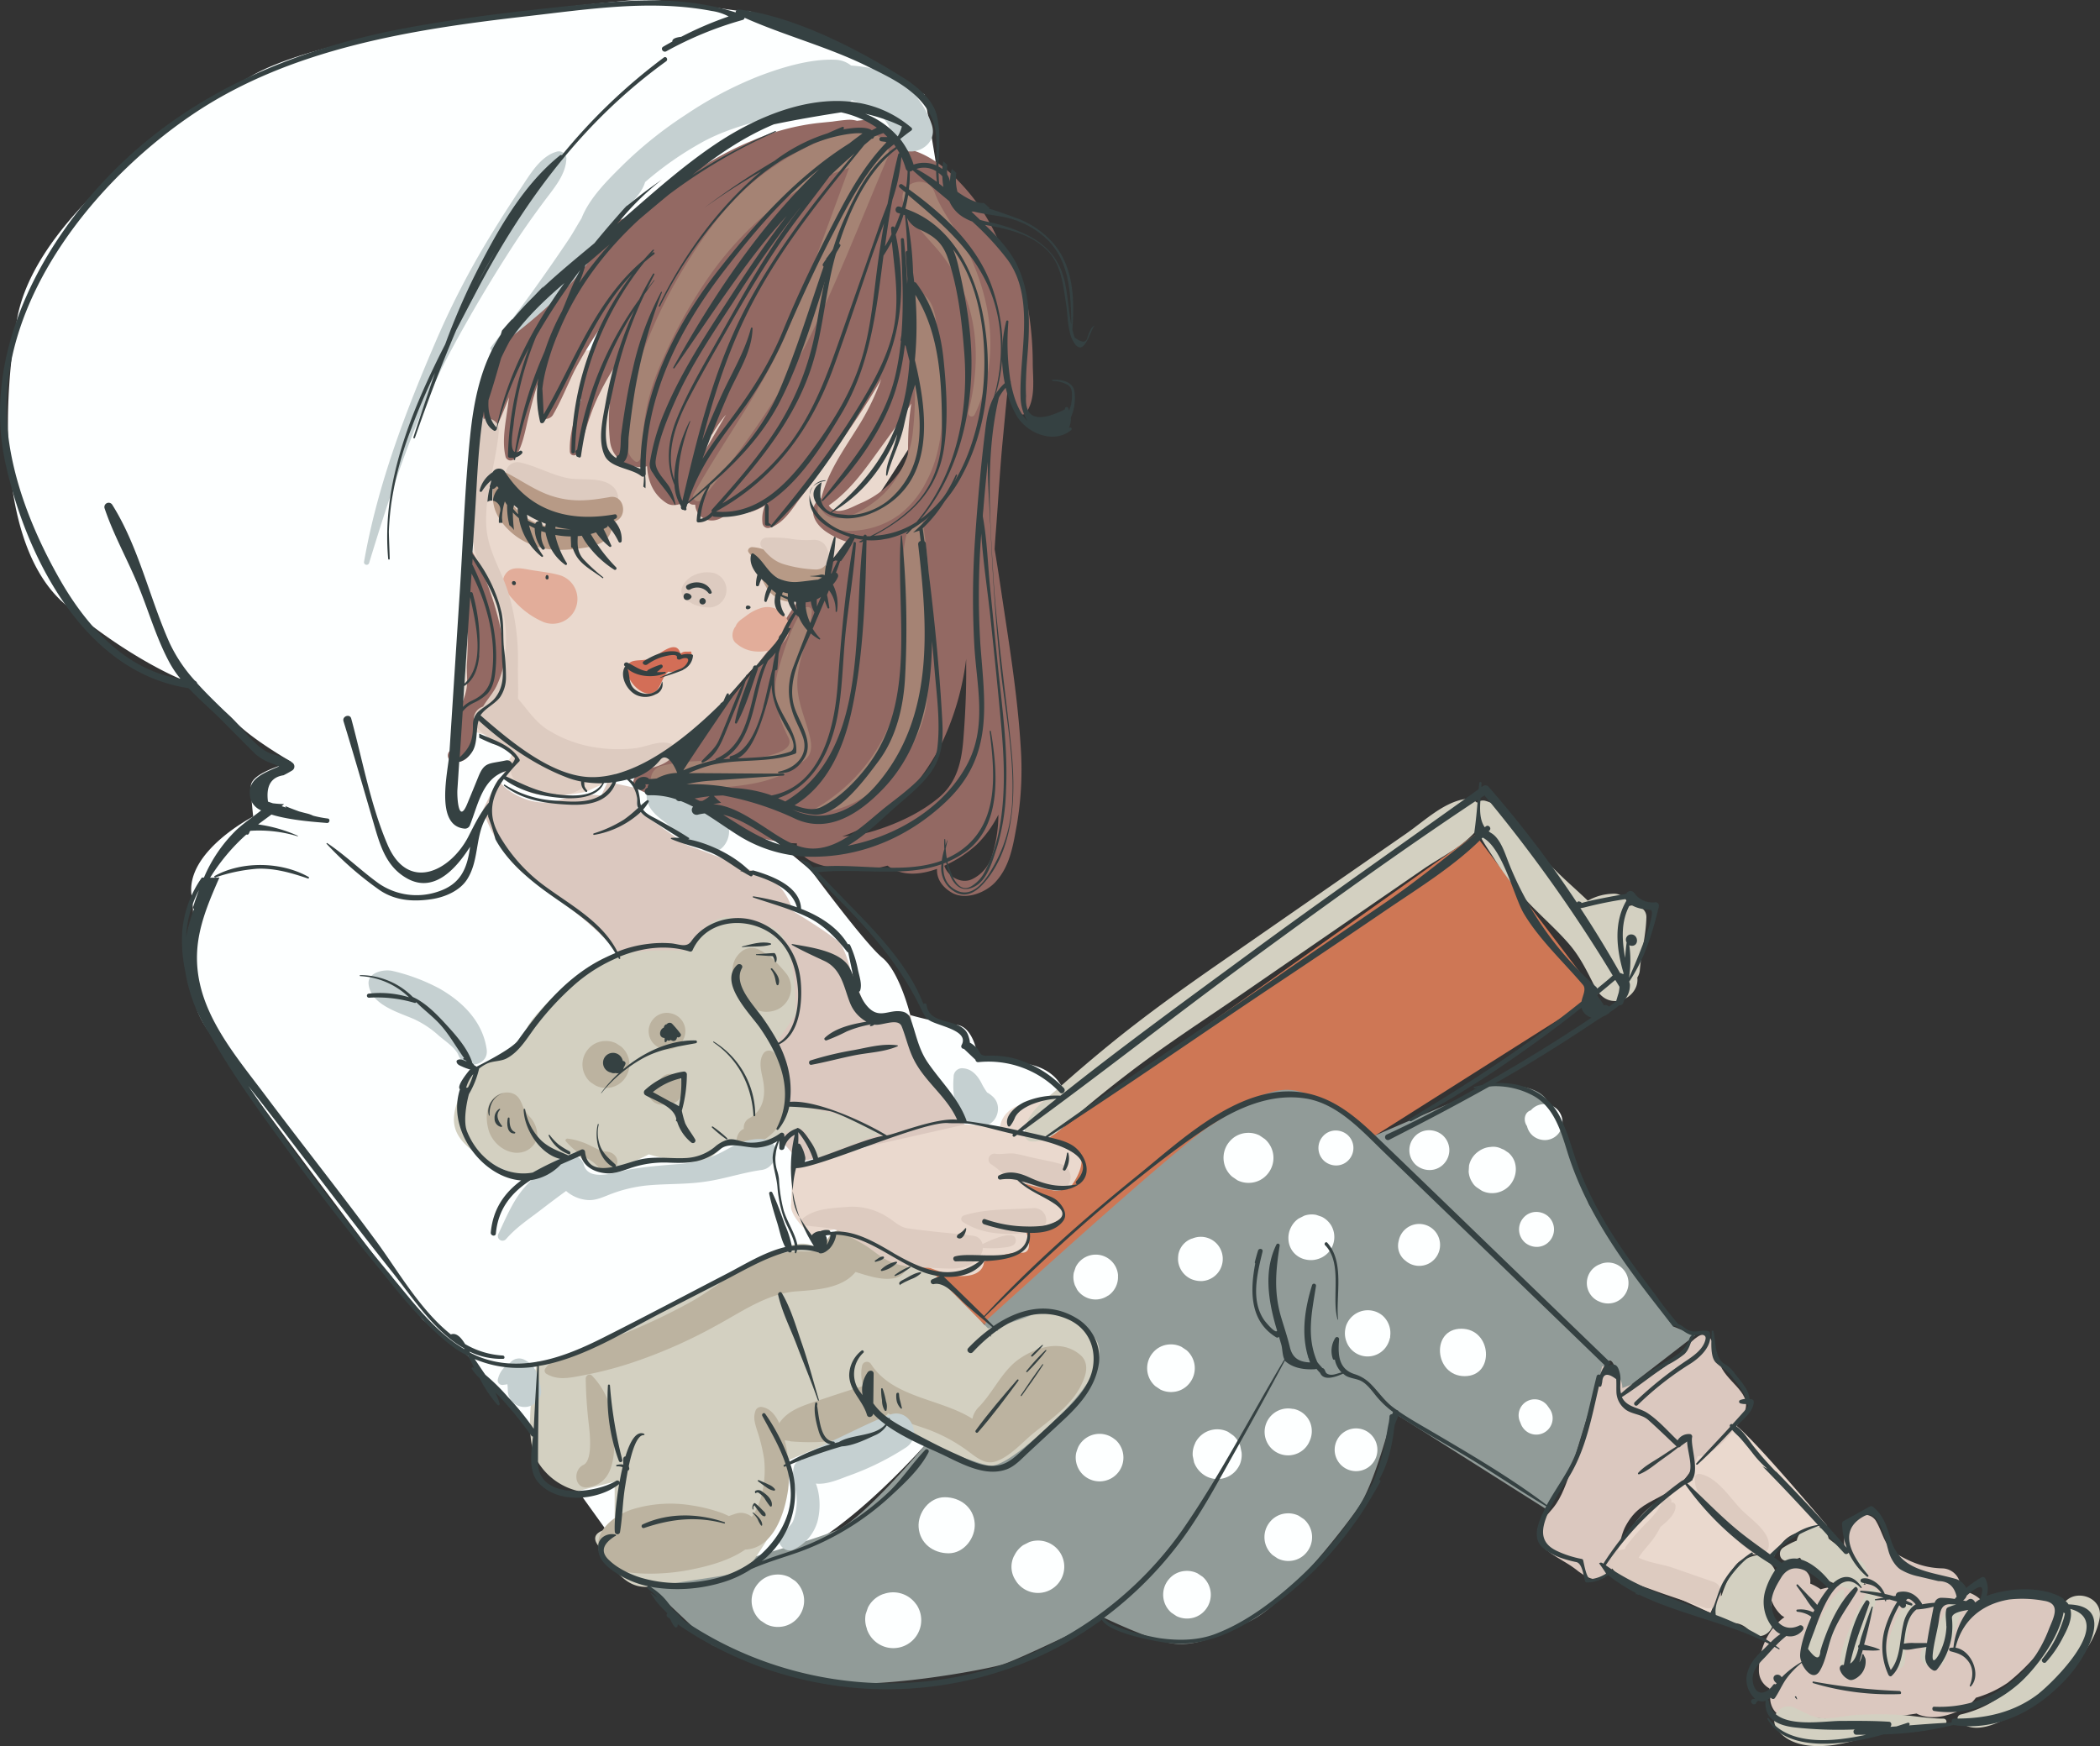 <svg xmlns="http://www.w3.org/2000/svg" viewBox="0 0 575.55 478.64"><rect x="0" y="0" width="575.55" height="478.64" fill="#333333" stroke="none"/><title>Asset 1</title><g id="Layer_2" data-name="Layer 2"><g id="_ÎÓÈ_2" data-name="—ÎÓÈ_2"><path d="M256.56,45.32c0-.94-3.22-19.45-3.22-19.45S207.71,2.46,204.68,3,183.37-.89,171.89.17,91.23,7.9,68.93,20.81,9.24,60.5,4.63,87.73s-4,63.2,13.18,77.89,31.65,20.51,31.65,20.51,10.6,6.84,15,11.65S80,208.93,80,208.93s-11.35,2.74-11.24,6.64.64,8.27.64,8.27-18.71,9.57-16.88,21.71-3,24.39,3.15,34.81,60.18,81.38,60.18,81.38l12.48,10,17.94,20,29.23,40.75s33.49-.55,49-10.44,32-29.25,32-29.25l35.57-91.64s-.49-7.12-9.51-9.3-14.46-1.63-14.46-1.63-1-8.77-5.92-9.28a97.89,97.89,0,0,1-12.7-2.69s-2.89-11.82-7.65-15.71-19.53-23.91-19.53-23.91-20-16.79-21.14-16.62-7.78-8.54-13.15-9.08-12.19-3.31-12.19-3.31Z" style="fill:#fdffff"/><polygon points="247.2 340.52 404.32 228.79 437.76 272.77 376.89 311.29 287 376.16 241.9 341.62 247.2 340.52" style="fill:#ce7755"/><path d="M216.76,319.67c1.39.64,43.07-11.71,43.07-11.71l14.29.86s.11-3.78,5.06-5.83a27.93,27.93,0,0,1,10.43-1.84L279,309.82s17.45,5.17,17.4,8.62-3.41,7.47-3.41,7.47l-13.23-1.51s14.31,7,11.54,9.31-10,4.2-10,4.2,2.38,5.81-1.51,5.5-10.13,2.48-10.13,2.48.19,3.92-6.09,3.92-21.63-8.2-21.63-8.2-8-5.39-11.52-4.92a50.33,50.33,0,0,0-7.88,2s-6.23-5-5.74-8.57A68.75,68.75,0,0,0,216.76,319.67Z" style="fill:#ead9ce"/><path d="M136.59,210.58c2.2.79,2.07,3.94,7.92,6.4s16.07.07,16.07.07l5.92-2.72s6.07.21,14.4-6c15.58-11.52,24.38-25.17,26.47-25.8S216.16,172,216.16,172l6.65-12.33,10.35-12.4S265,100,263.52,96.65s-128,0-128,0-4.76,37.38-5.23,44.6L127.09,191l-.57,8.76s13.36,2.77,13.78,5.85S136.59,210.58,136.59,210.58Z" style="fill:#ead9ce"/><path d="M440.1,429.07l28.73,13.08s5-12.46,8.22-14.31L480.3,426l5.87.87s1.69-5.19,6.06-6.53a84.78,84.78,0,0,1,8.52-2.1S476.13,389,474.88,390.44s-11.62,10.35-11.62,10.35l.58,4.95s-9.47,4.64-14,9.69S440.1,429.07,440.1,429.07Z" style="fill:#ead9ce"/><path d="M183.16,184.14c3.08.37,7.24-2,6.27-5.53-1.29.13-1.89-.27-2.93.56-1.17-4.36-6.08.6-8.1,1.35-3,1.11-7.18-.73-6.43,4,.39,2.44,3.61,6,6.35,5.58C181.24,189.66,181,185.85,183.16,184.14Z" style="fill:#d36e57"/><path d="M283.05,99.71a90.47,90.47,0,0,0-1.55-16.64c-.89-4.55-3.13-13-7.55-16.34A53.43,53.43,0,0,0,262.66,49.6c-3.88-4.13-9.77-8.52-15.71-9-1-4.36-5.07-8.12-10-7.71-.7.06-1.39.13-2.08.22a7.62,7.62,0,0,0-2.83-.25q-2,.18-3.95.48c-1.24.11-2.47.25-3.67.36a64.24,64.24,0,0,0-18.27,4.86c-10.88,4.49-20.87,11.32-29.74,19-.83.72-1.64,1.45-2.44,2.19a1.59,1.59,0,0,0-.31-.07c-5.38-.49-10,5.36-13.66,8.73a129.49,129.49,0,0,0-13,14.26c-6.81,8.5-16.31,21.48-14.41,33,.31,1.85,2.85,2.65,3.77.74,1.18-2.45,2.15-5,3.15-7.5q-.14,1.05-.28,2.11c-.58,4.55-1.77,9.75-.65,14.26a1.44,1.44,0,0,0,2.43.46c2.11-3.1,2.79-7,3.65-10.62.82-3.41,1.65-6.76,2.78-10.06a30,30,0,0,0,.18,7.9h0c0,.17.06.36.11.55.42,1.92,3,1.59,3.82.23,2.22-3.82,3.9-8,5.84-12a123.21,123.21,0,0,1,7-11.65l.44-.68a64.94,64.94,0,0,0-5.7,19.57,1,1,0,0,0,.12.62c-1.65,4.46-3.27,9.39-3.07,14.13.06,1.49,2,1.38,2.42.16,1.66-5,2.9-9.94,5.13-14.77a77.29,77.29,0,0,1,5.85-10.29,52.23,52.23,0,0,0-2.4,22.12c.63,5.33,5.91,7.89,10.16,6.86.22,4.07,1.67,7.75,5.35,10.11,1.76,1.13,4.28.36,5.63-1,0,.12.08.23.13.35a1.71,1.71,0,0,0,1.66,1.08l.42,0c.2,3.34,3.68,5.53,7.16,3.63a29.18,29.18,0,0,0,2.89-1.82s0,0,.08.06c3,1.05,6.17.09,9-1.66a9.63,9.63,0,0,0-.69,4.82,1.51,1.51,0,0,0,2,1.29c3.8-1.13,6.1-5.17,8.39-8.16,2.86-3.74,5.66-7.5,8.33-11.39,4.79-6.95,9.68-13.85,13.83-21.2A65.86,65.86,0,0,1,235.16,117c-4,6.45-8.25,12.31-10.08,19.61a1.57,1.57,0,0,0-.78.41c-3.12,3-.75,6.93,2.36,8.9a22.46,22.46,0,0,0,6.78,3c-.78,1.21-1.51,2.43-2.22,3.64-2.86.67-6.14,4.18-7.65,6a81.67,81.67,0,0,0-12.06,18.28c-.14.31-.29.62-.44.92-2.39,2.73-4.42,5.84-5.44,7.2-2.63,3.5-6.49,7.57-9.15,11.92a61.09,61.09,0,0,1-15.26,11.45.57.57,0,0,0-.09.95,23.43,23.43,0,0,0-6.76,3.49,2,2,0,0,0,.24,3.34c3.92,2.58,9.23,2.74,14.41,1.92,3.39,5,9.45,8,15,10.17a42.82,42.82,0,0,0,14.42,3,1.51,1.51,0,0,0,.08,1c2.47,5.64,11.21,6,16.49,6.16a28.73,28.73,0,0,0,8.24-1.07c3.76,2.94,8.81,2.61,13.56.89-.14,2.67,1.38,4.91,3.93,6.45,3.76,2.28,9.25.16,12-2.76,4.16-4.44,4.94-10.31,6-16.08a90,90,0,0,0,1-21.13c-.89-14.59-3.34-29.13-5.48-43.57q-.79-5.3-1.66-10.58c.09-1.42.18-2.83.29-4.25.69-8.52,1.11-17.05,1.93-25.57.41-4.26.8-8.53,1.24-12.79.12-1.14.28-2.3.44-3.47.23,3.06.49,6.2,2.46,8.6a1.44,1.44,0,0,0,2.26.13C283.88,109.33,283.09,104.13,283.05,99.71Zm-84.38,14.48c-2.26,3.88-4.53,7.76-6.78,11.65,0-.19.07-.39.11-.58a27.56,27.56,0,0,1,1.83-5.6,2,2,0,0,0,1.65-1.08,35.09,35.09,0,0,1,3.49-4.91Zm28.47,24.37c6.35-4.4,10.41-10.61,15-16.89,2.66-3.65,5.28-7.28,7.61-11.07a82,82,0,0,0-.88,12l-.08,3.21a32.72,32.72,0,0,1-4.58,6.44,25.73,25.73,0,0,1-8.46,5.75C233.09,139.18,229.09,141.64,227.15,138.56Zm13.09,89a36.52,36.52,0,0,1-9.4,1.72c12.31-4.07,21.82-14.39,27.43-25.86a75,75,0,0,0,6.54-22.81c0,.63,0,1.27,0,1.9.07,6.75-.24,13.51-.78,20.25-.48,6.05-1.78,11.69-6.59,15.78S246.27,225.63,240.24,227.55Zm31.46,7.55a10.28,10.28,0,0,1-5.27,5.9c-3,1.43-6.62-.72-7.62-3.68a34.31,34.31,0,0,0,8.83-5.75,30.85,30.85,0,0,0,6-8.27A37.35,37.35,0,0,1,271.7,235.1Z" style="fill:#936963"/><path d="M127.94,150.6a32.84,32.84,0,0,0,.28,7.52c-1.11,3.23-.13,7.22-.09,10.54.06,4.45.13,8.86-.16,13.31-.13,2,.16,4,0,5.9-.19,2.53-1.55,5.42-2.41,7.76-1.16,3.15-2.68,5.32-1.21,8.5a6.17,6.17,0,0,1-1.21,1.85,1.75,1.75,0,0,0,1,2.84c4.38.68,5.83-3.49,6.19-7.13.59-6,4.67-10.36,6.87-15.76C141.65,175,128.36,145.87,127.94,150.6Z" style="fill:#936963"/><path d="M136.59,213.45c.4,2.18,8.37,8.38,16.18,6s12-1.31,12-1.31l1.76-3.8,8.1,1.75V222l13.47,9.6s22.5,8,25.44,11.26a17,17,0,0,1,3.74,6.85s11.1,6.78,12.77,8.69,2.94,7.08,2.94,7.08l5.27,13.33,11.32-.54,1.2,12,13.6,18-45.21,10.21s-46-53.28-52.36-60.08S151.63,245.5,144,239.82s-11.7-17.73-11.7-17.73Z" style="fill:#dbc8bf"/><path d="M144.51,281.74c.69-2.62,13.15-15.34,20.23-18.68s23.33-2.45,23.33-2.45,6.64-11.29,13.15-8.81,11.34.29,14.1,6.56,2.86,19.6,2.86,19.6l-5,7.24,1.51,10.55,1.17,7s11.34,1.78,14.65,3.07,10.92,4.91,10.92,4.91l-17.31,6.61s-2.82-8.6-5.54-8.05-9.39,5.11-9.39,5.11L199,312.52s-2.65,5.86-8.67,5.92a46.46,46.46,0,0,1-12.51-2s-8,4.18-11.36,4.48-9-5-9-5l-8,5s-5.06,3.48-14-1.65-12.81-9-10.31-16.57a23.9,23.9,0,0,1,7.94-11.42l6.95-2.14Z" style="fill:#d3d0c1"/><path d="M438.61,376.92s-4.94,15.61-6.68,21.6-8.43,15-8.43,15l-41.72-26.39s-4.86,19.58-9.67,26.39S352,439.81,342.77,444.3s-15.54,7.16-21.6,6.19-18.54-7-18.54-7-23,11.29-27.86,12.79-35.28,7.1-48.53,4.63-31.16-10-31.16-10l-16.92-16s44.16-12.12,51.67-15.69,24-23.4,24-23.4l16.77-34.1s52-47.44,61.27-53.23,16.84-11.78,25-9.06,20,11.84,20,11.84l31.34-13.49s11.5-1.61,15.39,3.33,11.85,29,11.85,29l23.1,33.5,6,2.46L444.2,381.8s-1.49-10.15-3.31-8.69A7.25,7.25,0,0,0,438.61,376.92Z" style="fill:#919b98"/><path d="M147.16,373.29c-.38,2.36-4.25,20.63.3,27.54a17.69,17.69,0,0,0,11,7.9l10-2.55v12.67s-7.74.49-4.58,4.75,6.71,12.3,14.22,11.33,26.26-4,26.26-4,7.23-10.26,9.09-14.56,1.58-15.63,1.58-15.63l24.65-10.4s26.4,10.45,31.34,11.41,19.07-13.43,19.07-13.43,15.69-14.24,9.91-21.64-12.2-8.54-16.88-6.34a71.41,71.41,0,0,1-12.3,3.83l-14.33-14.5s-17.47-10.54-20.62-10.81a11.39,11.39,0,0,1-5.56-2.21L225.16,343s-2.72-3.27-8.43-1.63-44.85,23.58-44.85,23.58-11.46,5.87-15.56,6.93A60.65,60.65,0,0,1,147.16,373.29Z" style="fill:#d3d0c1"/><path d="M439.08,374.57c-1.94,9.49-4,17.64-7.77,26.67-1.53,3.64-2.56,7.6-4.75,10.91-2.6,3.93-7.22,6.33-4.35,11,1.59,2.57,7,4.95,9.37,6.82,3.07,2.44,6.73,4.92,9.83.68,2.24-3.08,2.19-8.89,4.22-12.5,2.38-4.24,4.76-5.49,9.12-7.76,5.74-3,8.19-5.24,10.56-11.21,4.6.12,11.69-8.49,13-12.59,1.63-5.14-5.54-7.92-7.09-13.1-2.44-8.18-3.27-10.69-9.93-3.37-4.73,5.2-10.52,8.12-16.66,10.39C444.69,377.78,442.09,374.14,439.08,374.57Z" style="fill:#dbc8bf"/><path d="M248.57,146c-3.65,14.36,2,30.67-2.15,45.21-4,14.13-11.84,24.42-24.87,31.57,16,.84,30.66-15.47,32.48-30.48a185,185,0,0,0-1.18-49.49C251.61,142.81,249.51,145,248.57,146Z" style="fill:#a58374"/><path d="M239.73,37.06a4,4,0,0,0-3.52-1.39c-9.37.93-18.63,6-26.15,11.39-8.51,6.12-15,14.34-20.57,23.11a136.86,136.86,0,0,0-14.05,28.46A67.08,67.08,0,0,0,172,113.68c-.4,3.69-1.43,10.29,2,12.74a.83.83,0,0,0,1.15-.08c2.11-2.67,1-7,1.38-10.26a56.73,56.73,0,0,1,4-14.94,133.32,133.32,0,0,1,14.14-25.83,90.23,90.23,0,0,1,19.41-20c5.85-4.48,12-7.09,18.65-9.3-5.43,14.6-10.66,29.32-16.52,43.74-6.67,16.4-17.59,30.36-26.11,45.76a1.33,1.33,0,0,0,2.19,1.46c10.71-13.31,21.19-27.74,28.86-43,8.21-16.39,14.83-33.67,22-50.53A4.64,4.64,0,0,0,239.73,37.06Z" style="fill:#a58374"/><path d="M257.13,93.27c-.5-4-.43-9.48-3.67-12.26a2.58,2.58,0,0,0-4,.8c-1.3,2.56-.64,4.66-.2,7.42.56,3.54.94,7.09,1.15,10.66a94.38,94.38,0,0,1-.28,19,28.65,28.65,0,0,1-7.39,15.94c-3.52,3.79-15.31,12.16-18.27,3.38a.1.1,0,0,0-.2,0c-1.42,6.58,6.52,7.89,11.41,7.12A22.88,22.88,0,0,0,246.59,141a26.55,26.55,0,0,0,7.36-9.14c3.88-7.21,4.53-15.89,4.52-23.91A120.37,120.37,0,0,0,257.13,93.27Z" style="fill:#a58374"/><path d="M270.19,83a62.88,62.88,0,0,0-5.64-15.36c-2.66-5.12-6.37-9.47-8.41-14.93s-10.62-2.38-8.45,3c1.85,4.59,5,7.87,8.22,11.52a45.07,45.07,0,0,1,8.55,13.67c4,10.39,3.6,21.55.93,32.19a.92.92,0,0,0,1.72.59C271.7,104.22,272.45,93.1,270.19,83Z" style="fill:#a58374"/><path d="M218.67,189.73c-1-7.69,3.35-14.6,3.82-22.14.09-1.49-1.9-1.44-2.51-.49-3.18,4.88-5.1,11-6.69,16.61-1.95,6.83-.3,12.27,2.81,18.51,2.54,5.08-12.15,6-15.07,6.12-6.72.24-13.37,0-20,1.67a3.9,3.9,0,0,0-2.59,3,3.29,3.29,0,0,0,.62,3,4.26,4.26,0,0,0,4.63,1.51c12.63-2.71,27,0,37.28-9.57,1.78-1.66,1.44-4.21.91-6.28C220.89,197.59,219.23,194,218.67,189.73Z" style="fill:#a58374"/><path d="M564.71,441.92a3,3,0,0,0-1.43-3.3,20,20,0,0,0-12.59-2.1,18.35,18.35,0,0,0-6.82,3.25c-1.47-2.22-3.89-3.34-6.64-3.89a5.11,5.11,0,0,0-4.73-5.94c-4.75-.1-8.25-1.42-12.32-3.75-3.77-2.16-4-5.78-6-9.19-1.34-2.35-4.93-2.28-6.57-.38-4.75,5.51-1,13.45,3.79,17.78a38,38,0,0,0-12.14,1.19l-.25.1a15,15,0,0,0-2.74-1.53l-.15-.06c.55-3.81-3.82-5.6-6.83-4s-5.07,5.58-3.65,8.91a10.46,10.46,0,0,0,2.64,3.82l.78.51c-.21.13-.4.26-.55.38a16.45,16.45,0,0,0-3.71,4.22,19.08,19.08,0,0,0-2.73,10.15,5.56,5.56,0,0,0,2.88,4.75,6.33,6.33,0,0,0,.29,1.69c-.54,3.13,1.65,6.67,5.33,6.18a9.25,9.25,0,0,0,2-.52,41.43,41.43,0,0,0,5.13.73A91.41,91.41,0,0,0,513,471a104,104,0,0,0,12.27-1.27,6,6,0,0,0,1.11.48c3.95,1.26,8.15,0,11.68-1.81a10.23,10.23,0,0,0,3.48-3,30.38,30.38,0,0,0,8.74-4.12,57.09,57.09,0,0,0,8-7.77c3-3.2,7-4.88,6.74-9.88A5.92,5.92,0,0,0,564.71,441.92Zm-70.18,14.45a5.16,5.16,0,0,1,1.3-2.42,10,10,0,0,0,1.57,1.82l-2.8.59Z" style="fill:#dbc8bf"/><path d="M486.25,434.6a5,5,0,0,0-1.1-6,3.23,3.23,0,0,0-3.3-2.32c-5.71.75-8.39,6.14-10,11.08v0a4.63,4.63,0,0,0-1.75,1.77l-.23.42a3.25,3.25,0,0,0,.23,3.29l.29.41a4,4,0,0,0,3.67,1.77c2.56-.41,4.26.7,6,2.52,2.47,2.64,6.84-.7,5.64-3.84q-.5.8-.09-.91c-.14-1,0-2-.11-3a9.68,9.68,0,0,1,.44-4.48C486,435.12,486.15,434.87,486.25,434.6Z" style="fill:#d3d0c1"/><path d="M509.49,427.53a67.28,67.28,0,0,1-8.31-5.76c-1-4.84-7.81-4.13-8.74.55a20.76,20.76,0,0,0-3.83,2c-1.46,1.13-.79,3.72,1.23,3.54a16.54,16.54,0,0,0,3.5-.85c2.55,4.41,9.39,7.29,13.42,8.58C511.6,437.12,513.48,429.8,509.49,427.53Z" style="fill:#d3d0c1"/><path d="M564.83,441.59c-.65,3.21-1.06,5.46-2.74,8.37a51.78,51.78,0,0,1-6.57,8.37,39.45,39.45,0,0,1-8.08,7.33,30.62,30.62,0,0,1-10,4.32c-.63.11-1.27.91-.73,1.51,5.21,5.86,16-1.83,20.58-5.33,7.13-5.41,16.36-13,18.14-22.44C576.74,436.86,566.22,434.76,564.83,441.59Z" style="fill:#d3d0c1"/><path d="M532.65,471.13c-3.76,0-7.58-.7-11.33-1a110.37,110.37,0,0,0-11.11-.09c-3.34,0-6.62,1-10,1s-5.56-1.68-8.43-2.91a3.87,3.87,0,0,0-4.88,5.62c3.86,5.9,12.86,5.4,18.86,4,4.66-1.06,8.92-2.59,13.74-2.82s8.92-.31,13.46-2.22A.82.82,0,0,0,532.65,471.13Z" style="fill:#d3d0c1"/><path d="M537.85,438.11a1,1,0,0,0-1.7-.57c-1.8,1.73-2.93,4.19-4.12,6.37-1.55,2.87-3.46,5.54-5.21,8.29-2.4,3.76,4.6,7.25,6.19,3.05,1.17-3.08,2-6.22,3.11-9.33C537,443.44,538,440.78,537.85,438.11Z" style="fill:#d3d0c1"/><path d="M522.17,439.44a30.46,30.46,0,0,0-5.23,15.15c-.37,3.83,5.24,4.14,5.2.33a55,55,0,0,1,2.24-14.4C524.69,439.33,522.91,438.39,522.17,439.44Z" style="fill:#d3d0c1"/><path d="M511.8,436.28a76.77,76.77,0,0,0-4.92,10.29c-1.18,3-2.56,6.07-2.52,9.32,0,1.6,2.44,2.53,3.4,1.13,1.83-2.66,2.52-5.9,3.5-9,1.15-3.61,2.34-7.17,3.42-10.8C515.2,435.5,512.62,434.86,511.8,436.28Z" style="fill:#d3d0c1"/><path d="M505.37,435.89a.26.26,0,0,0-.4-.19c-2.51,1.44-3.92,4.13-5.28,6.6-1.74,3.17-3.6,6.28-5.38,9.43-2,3.61,4.28,6.59,5.68,2.8,1.26-3.41,2.43-6.85,3.72-10.25C504.72,441.61,505.9,438.78,505.37,435.89Z" style="fill:#d3d0c1"/><path d="M451.23,251.47c.06-2.57-2.73-3.75-4.85-3.09A4.09,4.09,0,0,0,442,245a14.84,14.84,0,0,0-6.14,1.54l-.69.35c-1.35-1.28-2.71-2.53-4-3.72a142.91,142.91,0,0,1-12.09-12.26c-3.48-4.08-6.58-10-12.11-11.41a2.63,2.63,0,0,0-2.18.53,4,4,0,0,0-3.23-1c-5.94.91-11.24,6.06-16.09,9.43l-17.4,12.07-33.46,23.22c-10.48,7.27-20.81,14.67-30.69,22.74-4.55,3.72-9,7.52-13.41,11.44-3.89,3.49-9.94,7.42-9.68,13.14a2,2,0,0,0,1.59,1.81c5.36.52,9.05-4.09,12.86-7.35,4.54-3.89,9.2-7.64,13.95-11.28,10.09-7.74,20.82-14.66,31.29-21.87l33.55-23.1,16.1-11.09c4.58-3.16,11.09-6.26,14.66-10.81,1.18,2.91,3.16,5.6,4.81,8.19a80.27,80.27,0,0,0,10.35,13c3.33,3.4,6.9,6.58,10,10.16s4.93,7.45,7.07,11.67c1.24,2.44,3.16,4.21,6.1,4,3.12-.22,6-3.18,5.58-6.43v0a4.47,4.47,0,0,0,.69-2C449.83,261.05,451.11,256.38,451.23,251.47Z" style="fill:#d3d0c1"/><path d="M251.13,439.83a7.69,7.69,0,0,0-8.87-2.9L242,437a7.48,7.48,0,0,0-4.12,3.66l-.61,1.79a7.36,7.36,0,0,0,.27,3.87l.07.33a7.67,7.67,0,0,0,5.71,5,7.66,7.66,0,0,0,7.83-11.83Z" style="fill:#fdffff"/><path d="M267.14,417.57c-.31-4.41-4-7.14-8.23-7.14s-7.42,4.26-7.14,8.23c.31,4.41,4,7.14,8.23,7.14S267.42,421.53,267.14,417.57Z" style="fill:#fdffff"/><path d="M291.67,429a7.19,7.19,0,0,0-9.57-6.28l-1.66.84a7.23,7.23,0,0,0-2.39,2.76l-.15.25a6.65,6.65,0,0,0,.47,6.68l.19.31A7.2,7.2,0,0,0,291.67,429Z" style="fill:#fdffff"/><path d="M305.65,394.67a6.53,6.53,0,0,0-10.14,2,15.86,15.86,0,0,0-.57,1.65,6.43,6.43,0,0,0,.26,3.41,6.49,6.49,0,0,0,3.27,3.68,6.53,6.53,0,0,0,7.17-10.79Z" style="fill:#fdffff"/><path d="M306.43,349.64a6.13,6.13,0,0,0-11.62-2.28l-.51,1.5a6.18,6.18,0,0,0,.23,3.25l0,.08.71,1.4a6.1,6.1,0,0,0,2.33,2,6,6,0,0,0,6.11-.43l.06,0a6.13,6.13,0,0,0,2.66-5.5Z" style="fill:#fdffff"/><path d="M327.44,374.61a6.56,6.56,0,0,0-2.23-4.47l-1.39-.93a6.5,6.5,0,0,0-3.35-.66,6.35,6.35,0,0,0-4.47,2.23,6.53,6.53,0,0,0,.65,9.21l1.39.93a6.5,6.5,0,0,0,3.35.66,6.35,6.35,0,0,0,4.47-2.23A6.56,6.56,0,0,0,327.44,374.61Z" style="fill:#fdffff"/><path d="M334.09,341.7a6,6,0,0,0-7.34-2.17l-.08,0a5.73,5.73,0,0,0-3.7,4.27,9.28,9.28,0,0,0-.1,1.67,6.18,6.18,0,0,0,3.42,5.07,6.83,6.83,0,0,0,3.21.63,6.07,6.07,0,0,0,5-3.37A6.12,6.12,0,0,0,334.09,341.7Z" style="fill:#fdffff"/><path d="M349,316.93a6.86,6.86,0,0,0-2.34-4.68l-1.46-1a6.81,6.81,0,0,0-3.51-.69,6.65,6.65,0,0,0-4.68,2.34,6.84,6.84,0,0,0,.68,9.65l1.46,1a6.81,6.81,0,0,0,3.51.69,6.65,6.65,0,0,0,4.68-2.34A6.86,6.86,0,0,0,349,316.93Z" style="fill:#fdffff"/><path d="M220.37,438.29a7.22,7.22,0,0,0-2.46-4.93l-1.53-1a7.16,7.16,0,0,0-3.69-.72,7,7,0,0,0-4.93,2.46,7.19,7.19,0,0,0,.72,10.15l1.53,1a7.16,7.16,0,0,0,3.69.72,7,7,0,0,0,4.93-2.46A7.22,7.22,0,0,0,220.37,438.29Z" style="fill:#fdffff"/><path d="M364.62,335.6a6.21,6.21,0,0,0-2.37-2.05l-1.52-.52a6.22,6.22,0,0,0-3.27.23l-1.56.79a6.24,6.24,0,0,0-2.07,2.38,6.31,6.31,0,0,0-.7,3.37,6,6,0,0,0,1,3A5.93,5.93,0,0,0,358,345.3a6.35,6.35,0,0,0,3.36-.22,6.29,6.29,0,0,0,3.27-9.49Z" style="fill:#fdffff"/><path d="M370.92,314.35a4.82,4.82,0,0,0-1.64-3.28,5,5,0,0,0-3.48-1.16,4.66,4.66,0,0,0-3.28,1.64,4.8,4.8,0,0,0,.48,6.77,5,5,0,0,0,3.48,1.16,4.66,4.66,0,0,0,3.28-1.64A4.82,4.82,0,0,0,370.92,314.35Z" style="fill:#fdffff"/><path d="M381,366.58c0-.08,0-.16,0-.24a6.39,6.39,0,0,0-2.06-5.68,6.29,6.29,0,0,0-9.66,1.95,5.3,5.3,0,0,0-.56,1.67,6.36,6.36,0,0,0,.28,3.43,6.18,6.18,0,0,0,10.5,2,6.62,6.62,0,0,0,1.43-2.9C381,366.72,381,366.65,381,366.58Z" style="fill:#fdffff"/><path d="M394.35,339.33a5.72,5.72,0,0,0-11,.78l-.07.3a5.15,5.15,0,0,0,1.69,5l.24.19a5.71,5.71,0,0,0,7,.4A5.77,5.77,0,0,0,394.35,339.33Z" style="fill:#fdffff"/><path d="M400.51,364.24c-8.43,0-7.45,13,.92,13S408.89,364.24,400.51,364.24Z" style="fill:#fdffff"/><path d="M424.74,386.23l-.52-.74a4.39,4.39,0,0,0-7.76,3.94l.34.84a4.65,4.65,0,0,0,2.25,2.53,4.49,4.49,0,0,0,5.7-6.56Z" style="fill:#fdffff"/><path d="M415.12,318.47a5.83,5.83,0,0,0-1.68-2.46l-1.24-.83a6.07,6.07,0,0,0-.59-.24,5,5,0,0,0-3.07-.53,6.23,6.23,0,0,0-3.19,1.13c-.06.05-.13.09-.19.13a6.34,6.34,0,0,0-2.54,3.84l-.1,1.63a6.08,6.08,0,0,0,1,3,4.42,4.42,0,0,0,1.26,1.38l1.35.9a6.32,6.32,0,0,0,3.26.64,6.45,6.45,0,0,0,4.43-2.18,6.78,6.78,0,0,0,1.48-3A6.52,6.52,0,0,0,415.12,318.47Z" style="fill:#fdffff"/><path d="M425.9,336.67a4.82,4.82,0,0,0-1.64-3.28,5,5,0,0,0-3.48-1.16,4.66,4.66,0,0,0-3.28,1.64,4.8,4.8,0,0,0,.48,6.77,5,5,0,0,0,3.48,1.16,4.66,4.66,0,0,0,3.28-1.64A4.82,4.82,0,0,0,425.9,336.67Z" style="fill:#fdffff"/><path d="M444.39,347.47a5.61,5.61,0,0,0-5.55-1.05l-.27.12a5.49,5.49,0,0,0-.6,10.1l.26.11a5.79,5.79,0,0,0,4.35.26,5.61,5.61,0,0,0,1.81-9.53Z" style="fill:#fdffff"/><path d="M428.23,307.27a5,5,0,0,0-1.69-3.39,5.18,5.18,0,0,0-3.59-1.2,4.81,4.81,0,0,0-3.39,1.69l0,0c-1.83.56-2.11,2.89-1.05,4.33a5,5,0,0,0,1.57,2.62,5.18,5.18,0,0,0,3.59,1.2,4.81,4.81,0,0,0,3.39-1.69A5,5,0,0,0,428.23,307.27Z" style="fill:#fdffff"/><path d="M397.21,314.9a5.48,5.48,0,0,0-1.87-3.74,5.72,5.72,0,0,0-4-1.32,5.31,5.31,0,0,0-3.74,1.87,5.46,5.46,0,0,0,.54,7.7,5.72,5.72,0,0,0,4,1.32,5.31,5.31,0,0,0,3.74-1.87A5.48,5.48,0,0,0,397.21,314.9Z" style="fill:#fdffff"/><path d="M359.18,390.22a6.25,6.25,0,0,0-4.66-4l-.23,0a6.43,6.43,0,1,0,.87,12.37,6.3,6.3,0,0,0,3.62-3.22l.1-.23A6.48,6.48,0,0,0,359.18,390.22Z" style="fill:#fdffff"/><path d="M374.25,392.17a5.86,5.86,0,1,0,2.66,7.85A5.9,5.9,0,0,0,374.25,392.17Z" style="fill:#fdffff"/><path d="M359.59,420.92a6.56,6.56,0,0,0-2.23-4.47l-1.39-.93a6.5,6.5,0,0,0-3.35-.66,6.35,6.35,0,0,0-4.47,2.23,6.53,6.53,0,0,0,.65,9.21l1.39.93a6.5,6.5,0,0,0,3.35.66,6.35,6.35,0,0,0,4.47-2.23A6.56,6.56,0,0,0,359.59,420.92Z" style="fill:#fdffff"/><path d="M331.83,436.7a6.56,6.56,0,0,0-2.23-4.47l-1.39-.93a6.5,6.5,0,0,0-3.35-.66,6.35,6.35,0,0,0-4.47,2.23,6.53,6.53,0,0,0,.65,9.21l1.39.93a6.5,6.5,0,0,0,3.35.66,6.35,6.35,0,0,0,4.47-2.23A6.56,6.56,0,0,0,331.83,436.7Z" style="fill:#fdffff"/><path d="M340.28,398.14l-.37-1.78A6.76,6.76,0,0,0,338,393.5l0,0-1.43-1a6.73,6.73,0,0,0-9,3.06l0,.06a6.73,6.73,0,0,0-.68,3.47l.37,1.78a7.12,7.12,0,0,0,3.44,3.88,6.67,6.67,0,0,0,8.94-3l.07-.11A6.73,6.73,0,0,0,340.28,398.14Z" style="fill:#fdffff"/><path d="M168.19,133.61c-3.07-3.13-8.64-1.74-12.7-2.57-4.56-.93-8.62-3.35-13.11-4.3a3.21,3.21,0,0,0-2.72,5.54c3.84,3.38,9.44,5.08,14.27,6.54s10.69,3.61,14.61-.17C170,137.22,169.45,134.9,168.19,133.61Z" style="fill:#ddcbc0"/><path d="M152.82,157.52c-2.48-.63-5.1-.88-7.63-1.32s-5.35-1.13-6.86,1.5,1,5.23,2.66,7.05a22.33,22.33,0,0,0,7.48,5.55,6.8,6.8,0,1,0,4.35-12.77Z" style="fill:#e2ad9a"/><path d="M215.95,170.28a6,6,0,0,0-7.48-3.57,12.79,12.79,0,0,0-3.93,2.08c-.45.35-.92.66-1.36,1a4.68,4.68,0,0,0-1.55,1.78q.44-.39-.09.22c-1,1.3-1.2,3.58.33,4.64a8.93,8.93,0,0,0,4.1,2,11.36,11.36,0,0,0,6.4-.65C215.23,176.34,217.11,173.57,215.95,170.28Z" style="fill:#e2ad9a"/><path d="M167.19,136.25c-5.29.93-9.73,1.48-15,0-4.93-1.34-8.9-4.37-13.35-6.61a.62.62,0,0,0-.85.75c2.07,8.1,11.31,12.73,20.11,13.57a22.07,22.07,0,0,1-8.5.19c-5.3-.9-10.34-5.73-11.66-10.92a1.44,1.44,0,0,0-2.75.19c-.32,3.62-.12,6,1.87,9.08a18.92,18.92,0,0,0,8.15,6.63c3.81,1.72,8.27,1.83,12.34,1.37,3.64-.41,9.1-1,10-5.17a2,2,0,0,0-.62-1.93c.57-.14,1.14-.31,1.67-.49C172.16,141.69,171.11,135.56,167.19,136.25Z" style="fill:#b79a86"/><path d="M223.63,153.7c-3.25.56-5.52.88-8.67-.48s-5.28-3-8.74-3.24c-.76-.06-1.58.75-1,1.5a29,29,0,0,0,3.13,3.33c-.54,2.15.73,4.69,1.84,6.44a8.27,8.27,0,0,0,7.06,3.76c2.95,0,2.63-4.88-.32-4.57a3.86,3.86,0,0,1-4-2.21c4.05,2.4,8.69,3.49,12.56.8C227.72,157.47,226.62,153.19,223.63,153.7Z" style="fill:#b79a86"/><path d="M296,371.35c-4.95-4.12-11.5-2.29-16.41,1s-7.23,9.16-11.3,13.32a6.43,6.43,0,0,0-1.79,3.25l-.21-.13c-8.68-5.42-21.67-5.63-27.61-14.92a1.34,1.34,0,0,0-2.4.49,10.8,10.8,0,0,0,.3,5.58c-4.32,1.3-8.58,2.74-12.86,4.17-3.76,1.26-7.83,2.52-10.13,6l0,.06c-1-2.16-2.43-4.05-4.69-4.46a1.63,1.63,0,0,0-1.79.88c-.73,2-.28,3.25.3,5.27a47.12,47.12,0,0,1,2,8c.58,5.08-.26,11.41-3.2,15.73-.06.09-.12.15-.19.23a4.57,4.57,0,0,0-4.66-.78c-.54.17-1.07.36-1.6.56-.65-.3-1.26-.6-1.79-.8a43.24,43.24,0,0,0-8.36-2.12,35.59,35.59,0,0,0-16.08,1c-4.23,1.27-9.94,5.1-9.58,10.15.39,5.54,5.82,7.07,10.44,7.43A57.11,57.11,0,0,0,190.66,430c4.37-.91,9.74-2.51,13.58-5.22,7.6-.29,10.87-9.78,11.78-16.62a36.53,36.53,0,0,0-.95-13.32l.17,0c.39.07.79.12,1.18.16a1,1,0,0,0,.4.13c7.35.59,16.49.22,22.76-4.2a3.63,3.63,0,0,0,1.39-1.85h0a4.8,4.8,0,0,0,2.44-1.65l0,0c3.16,2,6.88,3,10.37,4.22a44.52,44.52,0,0,1,11.49,6.12c2.21,1.62,4.69,3.88,7.69,2.83,3.9-1.36,7-5,10.13-7.6,5.52-4.46,11.67-8.38,14.12-15.39C298,375.43,298,373,296,371.35Z" style="fill:#bcb3a0"/><path d="M162.22,377.08c-.67-.69-1.69,0-1.69.84a119.81,119.81,0,0,0,.82,12.3c.25,2.27,1.23,10-1.44,11.35-3,1.39-2.5,6.74,1.28,6.14,6.33-1,7.07-7,7.23-12.38C168.62,388.55,167,382,162.22,377.08Z" style="fill:#bcb3a0"/><path d="M247.35,342.41c-3.48-3.5-10.12-4.24-14.78-5.4a5.43,5.43,0,0,0-6.34,4.22c-.51,2.24-5.43,1.78-7,1.82a30.56,30.56,0,0,0-10.78,2.2c-6.73,2.74-12.52,7.89-18.82,11.47a166,166,0,0,1-21.23,9.88c-3.58,1.41-7.23,2.67-10.85,4-3,1.09-6.11,1.72-8.06,4.5a1,1,0,0,0,.3,1.51c3.27,2,7,.95,10.53.31a101.33,101.33,0,0,0,12.14-3.12A136.39,136.39,0,0,0,196,363.54c7.11-3.8,14.19-9,22.48-9.56,5.87-.41,12.46-.93,16-5.3,3.4,1.06,7,2.25,10.18,1.78A4.64,4.64,0,0,0,247.35,342.41Z" style="fill:#bcb3a0"/><path d="M186.8,298.25c0-.1,0-.2.06-.3.43-2.85-2.38-4.4-4.75-3.15a3.82,3.82,0,0,0-1.93,2.9,4.79,4.79,0,0,0-.39.38c.37-.41-.85.65-.89.7l0,0c-.25.07-.74.16-.22.19-.54,0-1.23.44-.93,1.07.14.29.17.58.33.87a5.07,5.07,0,0,0,.81.94,3.79,3.79,0,0,0,3,.94,4.09,4.09,0,0,0,1.41-.29,3.38,3.38,0,0,0,2.17-.54A3.47,3.47,0,0,0,186.8,298.25Z" style="fill:#bcb3a0"/><path d="M215.67,267.1a41.52,41.52,0,0,0-3.75-4.1,10.4,10.4,0,0,0-1.95-1.52l-1.19-.78-.23-.08a4.57,4.57,0,0,0-5.13.06c-2.76,2.19-3.11,5-2.18,8.3a13,13,0,0,0,1.95,3.29,32.71,32.71,0,0,0,2.79,3.48c1.93,2.15,5.78,2,8,.46A6.58,6.58,0,0,0,215.67,267.1Z" style="fill:#bcb3a0"/><path d="M147.23,310.54a7.64,7.64,0,0,0-2.26-4.62l-.15-.16c-.16-.22-.3-.44-.45-.66-.29-.45-.58-.89-.85-1.34-.08-.18-.22-.47-.26-.59a10.53,10.53,0,0,0-.81-1.75c-1.53-2.7-5.28-2.33-7.18-.41-2.26,2.28-2.16,6.09-1.31,8.92,1.21,4,5.87,7.29,10,5.65C145.86,314.8,147.57,312.77,147.23,310.54Z" style="fill:#bcb3a0"/><path d="M166.19,315.68c-1.76-.09-4-1.54-5.64-2.21a19.32,19.32,0,0,0-5-1.35c-.35,0-.76.38-.47.71a18.62,18.62,0,0,0,3.68,3.34c1.65,1.13,4.13,2.26,5.31,3.9a2.84,2.84,0,0,0,4.83-.34C169.94,317.64,168.24,315.78,166.19,315.68Z" style="fill:#bcb3a0"/><path d="M212.32,288.83a1.88,1.88,0,0,0-3-.17c-1.49,2.12-.75,4.77-.25,7.16.85,4.12.34,8.44-3.6,10.65a2.92,2.92,0,0,0-1.6,3,2.28,2.28,0,0,0-.53.26,3.48,3.48,0,0,0-1.43,2.87,2,2,0,0,0,2.1,1.82,1.52,1.52,0,0,0,.66-.11l.07,0a6.93,6.93,0,0,0,.82-.17,2.39,2.39,0,0,0,1.21-1l0,0,.21-.22a3.43,3.43,0,0,0,2.49-.52A14.1,14.1,0,0,0,216,301.46C216.46,296.49,214.63,292.93,212.32,288.83Z" style="fill:#bcb3a0"/><path d="M172.49,291.35a6.46,6.46,0,0,0-2.2-4.41l-1.37-.91a6.41,6.41,0,0,0-3.3-.65,6.26,6.26,0,0,0-4.41,2.2,6.44,6.44,0,0,0,.64,9.08l1.37.91a6.41,6.41,0,0,0,3.3.65,6.26,6.26,0,0,0,4.41-2.2A6.46,6.46,0,0,0,172.49,291.35Z" style="fill:#bcb3a0"/><path d="M187.83,282.32a5,5,0,0,0-1.72-3.44,5.26,5.26,0,0,0-3.65-1.22,4.89,4.89,0,0,0-3.44,1.72,5,5,0,0,0,.5,7.09,5.26,5.26,0,0,0,3.65,1.22,4.89,4.89,0,0,0,3.44-1.72A5,5,0,0,0,187.83,282.32Z" style="fill:#bcb3a0"/><path d="M197.13,223.41c-1.75-1-19.74-10.76-19.91-5.39-.1,3.45,2.68,5.61,5.21,7.51,3.31,2.49,6.57,5.05,10,7.33C198,236.52,203.14,226.77,197.13,223.41Z" style="fill:#c5d0d1"/><path d="M152.5,41.6c-4.42,1.28-7.24,6.23-9.65,9.83q-4.2,6.27-8.14,12.71a225.9,225.9,0,0,0-15.05,28.93c-8.48,19.63-16.22,39.91-19.9,61a.72.72,0,0,0,1.4.28c6.2-20.3,12.79-40.42,22.91-59.13C129,86.1,134.36,77.07,140,68.31c2.91-4.53,6-8.93,9.23-13.25,2.55-3.43,5.92-7.22,6-11.69A2.06,2.06,0,0,0,152.5,41.6Z" style="fill:#c5d0d1"/><path d="M272,300.53a7.42,7.42,0,0,0-1.36-1l-.06,0a16.75,16.75,0,0,1-1.51-2.47c-1-2-2.58-4-5-4.2a2.33,2.33,0,0,0-2.71,2.39,25.65,25.65,0,0,0,.41,7.2c.84,3.45,3.91,6.35,7.53,6.21C273.29,308.51,275,303.09,272,300.53Z" style="fill:#c5d0d1"/><path d="M209.36,312.3c-4.14-.37-7.28,1.19-10.83,3.16a30.44,30.44,0,0,1-13.2,3.68c-4.31.36-8.55.7-12.82,1.44-3.27.56-11.15,3.65-12.5-1.29-.74-2.72-4.07-3.28-6.21-2a38.41,38.41,0,0,0-10.7,9c-2.8,3.52-4.59,7.92-6.53,12a1.28,1.28,0,0,0,2.11,1.4c2.77-3.2,6-5.31,9.32-7.85,2.37-1.82,4.73-3.61,7.15-5.36a10.13,10.13,0,0,0,5.78,2.47c2.5.24,4.72-1,7-1.82a38.86,38.86,0,0,1,9.16-2.14c5.23-.53,10.5-.27,15.72-1,5.45-.71,10.59-2.54,16-3.28C213.27,320.06,214.36,312.74,209.36,312.3Z" style="fill:#c5d0d1"/><path d="M243.85,387.82c-5.66,2.14-11,5.06-16.56,7.54-1.59.72-5.69,2.58-7.53,4.93l-.19,0-.47.11a2.37,2.37,0,0,0-1.53,1.77c-.54,2,.09,4,.43,6a15.33,15.33,0,0,1-.66,8.85c-1,2.23-5.88,4.63-2.75,7.3a2.74,2.74,0,0,0,2.76.53,12.19,12.19,0,0,0,6.73-7.88,18.24,18.24,0,0,0,.25-7.68,14,14,0,0,0-.72-2.6c2.8.32,6-1,8.59-2a74.69,74.69,0,0,0,16.19-7.95C253.07,393.53,249.29,385.76,243.85,387.82Z" style="fill:#c5d0d1"/><path d="M148.27,380.86a28,28,0,0,0-1-4.22,7.21,7.21,0,0,0-3.58-3.91,3.15,3.15,0,0,0-4,1,6.72,6.72,0,0,0-3.26,4.46,1.24,1.24,0,0,0,1.29,1.46,10.16,10.16,0,0,0,1.35-.19c.07.66.11,1.33.11,2a4.59,4.59,0,0,0,4.88,4.23C146.32,385.58,148.72,383.32,148.27,380.86Z" style="fill:#c5d0d1"/><path d="M133.39,287.7c-1.05-7.52-6.4-12.93-12.82-16.64a52.32,52.32,0,0,0-12.86-4.87c-2.31-.6-7,.29-6.69,3.57.55,5.58,7.89,7.65,12.27,9.53a26.7,26.7,0,0,1,7,4.63c1.6,1.38,4.6,3.35,5.37,5.38C127.21,293.38,134,292.28,133.39,287.7Z" style="fill:#c5d0d1"/><path d="M255.38,34.2a23.88,23.88,0,0,0-10.37-13,22.84,22.84,0,0,0-8.56-2.89,31.08,31.08,0,0,0-3.18-.34,7.31,7.31,0,0,0-4.53-1.6c-6.84-.24-14.67,2.16-21,4.6a104.69,104.69,0,0,0-19.8,10.49,110.78,110.78,0,0,0-17.25,13.8c-4,3.95-9.15,9-11.3,14.56-1.39,2.29-2.54,4.33-3.36,5.57q-10.23,15.28-21.51,29.79c-.38.49.21,1.23.74.83,9-6.68,18.18-14.06,25.14-23,3.27-4.18,6.33-8.6,9.17-13.09,1.91-3,6.18-6.3,7.23-10a90.3,90.3,0,0,1,15.06-10.6c5.68-3.26,12.34-5.25,18.66-6.84s12.8-1.86,19.16-3.13a7.61,7.61,0,0,0,3.79-1.88c1.2.48,2.42.94,3.64,1.4a13,13,0,0,1,7.81,9C246.9,44.75,257.61,41,255.38,34.2Z" style="fill:#c5d0d1"/><path d="M184.14,204c-3.14-1.28-6.61.63-9.84,1.09a40.26,40.26,0,0,1-12.3-.41,34.16,34.16,0,0,1-11.5-4.4c-3.58-2.09-5.9-5.7-8.55-8.79.16-3.18-.08-6.47,0-9.24a63.49,63.49,0,0,0-2.31-18.67c-1.9-7-6.11-12.37-6.39-19.88-.32-8.59,2.7-17,3.47-25.52.34-3.72-5.24-5-5.8-1.17-1,7.07-1.26,14.08-1.65,21.21-.37,6.73,0,12.71,3.18,18.77,1.34,2.59,2.4,5.83,4.05,8.18,2.21,3.14,2.25,8.35,2.14,12.06a27.3,27.3,0,0,1-2.34,10.37c-1,2.31-2.7,4-3.91,6.1A3.61,3.61,0,0,0,131,199.8a41.79,41.79,0,0,0,10.92,7.29l-.23.12c-2.13,1.31-2.18,4-1.12,5.93,3.13,5.79,13.1,6.08,18.18,3.44a4.54,4.54,0,0,0,2.28-3.14q2.3.23,4.65.22a3.18,3.18,0,0,0,3.1-1.94c1.12,0,2.23-.08,3.34-.19,3.88-.37,11.11-1.15,12.82-5.2A1.75,1.75,0,0,0,184.14,204Z" style="fill:#ddcbc0"/><path d="M195.2,157a8.53,8.53,0,0,0-5.94,1.2c-1.38.95-3.11,3-2.32,4.8a3.32,3.32,0,0,0,1.61,1.83l.62.29.61.4a11.44,11.44,0,0,0,4.81,1,4.83,4.83,0,0,0,.61-9.56Z" style="fill:#ddcbc0"/><path d="M269.27,341.06a2.85,2.85,0,0,0-2.45-2.28c-3.86-.57-7.78-.79-11.7-1.27-2.12-.26-4.25-.47-6.36-.79s-3.59-1.86-5.27-2.91a17.75,17.75,0,0,0-11.61-2.94c-4,.34-8.28.41-11.6,2.92a1.18,1.18,0,0,0,.43,2.12c4.4.69,8.06.36,12,2.9,1.75,1.14,3.67,2,5.37,3.2,2.08,1.46,3.89,3.06,6.26,4,4,1.67,8.65,1.41,12.9,1.63,4.49.24,8.62.52,11.45-3.5a4,4,0,0,0,.7-2.06,26.34,26.34,0,0,0,5.7-.09c1.2-.15,3.45-.33,3.32-2.08C278.16,336.76,271.13,340.12,269.27,341.06Z" style="fill:#ddcbc0"/><path d="M286.55,333.35a3.33,3.33,0,0,0-3.33-2.18c-6.49.46-12.93.08-19.17,2.06a1,1,0,0,0-.11,1.78c6,3.79,12.92,3.58,19.74,2.7a3.31,3.31,0,0,0,3-2.63A3.2,3.2,0,0,0,286.55,333.35Z" style="fill:#ddcbc0"/><path d="M290.4,319c-2.63-.74-5.35-1.17-8-1.8-1.34-.31-2.64-.67-4-.91-1.88-.33-3.68.24-5.54,0a1.59,1.59,0,0,0-1,3c2.32,1.54,3.67,3.38,6.47,4.3a54.76,54.76,0,0,0,10.6,2.77A3.75,3.75,0,0,0,290.4,319Z" style="fill:#ddcbc0"/><path d="M469.61,433.63c-3.86-1.32-7.7-2.68-11.57-4-2.39-.79-6.28-1.29-8.93-2.62,1.16-2,3.17-3.85,4.36-5.66.6-.91,1.14-1.85,1.64-2.8,1.89-1.58,4.3-3.59,4.09-5.84a.94.94,0,0,0-1-.85H458a1.06,1.06,0,0,0-2-.83c-.62,1.19-1.3,2.33-2,3.44-.73.82-1.4,1.66-2,2.27a62,62,0,0,0-6.45,7.29.68.68,0,0,0-.09.53,3.78,3.78,0,0,1-.79.22c-2.4.35-4.4,3.21-2.63,5.43,2.6,3.26,6.77,4.11,10.54,5.51,4.82,1.78,9.74,3.33,14.62,5C471.25,442.08,473.64,435,469.61,433.63Z" style="fill:#ddcbc0"/><path d="M477.34,413.91c-3.24-3.3-6.66-9-11.5-9.87a1.14,1.14,0,0,0-1.34,1.18c-.18,4.84,4.81,9.16,7.79,12.47,2.65,3,6.66,9.24,11.18,8a1.88,1.88,0,0,0,1.22-1.41C485.62,420.2,479.87,416.48,477.34,413.91Z" style="fill:#ddcbc0"/><path d="M222.82,148a26.36,26.36,0,0,1-6.68-.39,39.41,39.41,0,0,0-6.23-.21,1.64,1.64,0,0,0-1.23,2.55c1.73,2.16,3.35,3.83,6.05,4.69a34.69,34.69,0,0,0,8.66,1.47C228.5,156.4,228.19,147.64,222.82,148Z" style="fill:#ddcbc0"/><path d="M221.93,135.58a4.78,4.78,0,0,1,.88-2.21A3.07,3.07,0,0,0,221.93,135.58Z" style="fill:#354142"/><path d="M226.17,131.85c.12,0,.11-.2,0-.19a4.44,4.44,0,0,0-3.34,1.71A6,6,0,0,1,226.17,131.85Z" style="fill:#354142"/><path d="M272.11,79.33c-3.88-11.68-13.23-20.36-23-27.43a38.28,38.28,0,0,0-.25-10.45c0-.17-.28-.15-.27,0a43.14,43.14,0,0,1-.22,9.9l-1.07-.77c-.57-.4-1.28.36-.73.83l1.59,1.35a41.26,41.26,0,0,1-.94,4.1c-.25-.07-.48-.16-.73-.23-1.12-.3-1.48,1.48-.35,1.76l.57.16a40.3,40.3,0,0,1-1.59,4l0-.16c-.12-.53-.94-.32-.91.19s.09,1.11.13,1.67c-.56,1.11-1.15,2.21-1.79,3.28.45-3.36.93-6.71,1.52-10.05.17-1,.37-1.9.55-2.84a47.32,47.32,0,0,0,2.47-12.25c0-.54-.8-.54-.92-.06-1.11,4.49-2.07,9-2.92,13.56-.75,2-1.55,4-2.23,6-3.6,10.43-7.29,20.83-10.94,31.24-3.51,10-7.11,19.73-13.52,28.34a64.7,64.7,0,0,1-18.59,16.55c10.82-12.22,21.15-24.56,25.42-40.73,2.48-9.39,3.14-19.11,5.93-28.45,3-10,8-21.81,16.66-28.17a.28.28,0,0,0-.32-.46c-7,4.63-10.88,12.35-14.23,19.75-4.07,9-5.84,18.53-7.48,28.19a76.46,76.46,0,0,1-10.47,28.38c-5.17,8.29-11.82,15.9-18.35,23.16a.47.47,0,0,0,.25.78c-.34.4-.29,1.12.37,1.18A22.82,22.82,0,0,0,210,138.18c-.5.57-.34,1.2-.34,1.94,0,1.17,0,2.34,0,3.51a.5.5,0,0,0,.4.45,5.81,5.81,0,0,0,1,0,.19.19,0,0,0,.12-.36,6.52,6.52,0,0,1-.52-.42c0-.95,0-1.89,0-2.84s.22-1.68-.37-2.34a.22.22,0,0,0-.28,0c8.88-5.49,15.41-16.07,20.45-24.46,8.09-13.48,9.72-28.48,11.68-43.58.83-1.26,1.58-2.55,2.28-3.86.64,6.73,1.71,13.26,1.06,20.15-.69,7.4-3.9,14.26-7.54,20.64-7.56,13.23-17,25.43-26.71,37.11-.24.28.17.61.43.37C223,133.91,232,119.28,239.73,106c7.45-12.83,8.78-27.35,5.76-41.69a40,40,0,0,0,2.15-5.44l.37.11c.36,3.28.58,6.54.68,9.78a.51.51,0,0,0-.47.57c.14,2.36.31,4.69.48,7,0,.52-.06,1-.08,1.55-.16-4.09-.47-8.17-.88-12.22a.42.42,0,0,0-.84.06c.35,8.77.85,17.49.14,26.17-.09.48-.16,1-.25,1.44l.13.12a73.28,73.28,0,0,1-1.57,9.65c-3.11,13.15-12.05,23.55-20.11,34a.18.18,0,0,0,.27.23c8.41-8.12,16.52-19.34,20-30.58A68.87,68.87,0,0,0,248,94.58l.22.29q.53,2.07,1.05,4.14a69.7,69.7,0,0,1-1.08,8.67c-2.66,13.69-9.9,24-20.53,32.71-2.51-1.1-3.36-3.73-2.5-8a.09.09,0,0,0-.1-.14c-4,2.5-1.62,6.57,1.62,8.45,5.68,3.29,13.32.26,17.94-3.36,11.45-9,9.27-25.43,6.12-38.62a101.94,101.94,0,0,0,.12-17.9c6.88,10.94,7.27,24.45,7.31,37.08,0,8.19-2.26,15.31-8.13,21.15A45.4,45.4,0,0,1,238.5,147c-.78,0-1.56,0-2.34-.08a20.42,20.42,0,0,1-6.71-2A16.65,16.65,0,0,1,226,142.6c-1.32-1-4.08-4.31-4.08-7a7.69,7.69,0,0,0,.21,3.14c1.24,4.52,7,7.3,11,8.52a20,20,0,0,0,3.4.69l-1.17.57.48.2h0l-.26-.12.39.06h0l-.14,0h.2l1.21-.59a19.82,19.82,0,0,0,4.3-.12l1.91-.34a23.3,23.3,0,0,0,5.55-2.07c-.2.2-.37.42-.57.62s.09.34.24.2c.45-.45.88-.91,1.31-1.37a37.08,37.08,0,0,0,13.24-13.85c7.68-13.71,9.09-30.56,6-45.66-2.47-12-9-24.18-21.1-28.25.32-1.23.59-2.48.78-3.75,8.57,7.24,17,14.23,21.83,24.74,4.71,10.35,4.53,22.49.89,33.11,0,.08.12.13.15,0C275.81,100.86,275.62,89.9,272.11,79.33Zm-31.29-8.81c-1.45,10.12-2,20.31-5.38,30-3,8.74-8.25,16.71-13.74,24.09-6.16,8.28-14.26,16.66-25.51,15.63,16-8.76,26.08-22.57,32.25-39.49,3.75-10.3,7.16-20.74,10.73-31.11,1-2.76,2-5.57,3.12-8.41C241.76,64.34,241.27,67.43,240.82,70.52ZM251.35,124A23,23,0,0,1,243,137.55a19.45,19.45,0,0,1-6.39,3.09,16.06,16.06,0,0,1-4.12.55l-2.73-.26a7.07,7.07,0,0,1-1.84-.45c8.61-5,14.37-12.61,18-21.45a40.5,40.5,0,0,1-1.3,4.39c-.85,2.34-1.75,4.28-1.77,6.81,0,.21.3.21.35,0,1.25-4.74,3.58-8.89,4.59-13.77a108.77,108.77,0,0,1,3-11C252,111.57,252.64,117.75,251.35,124Zm16.7-8.69c-2.38,10.38-6.85,20.28-15.53,26.86l-.22.15c9.65-11.65,13.74-26.68,13.95-41.76.13-9.34-1.5-18.66-3.63-27.73a28.12,28.12,0,0,0-1.39-4.45C270.66,80.92,271.24,101.44,268.05,115.35ZM252.24,63c4.06,1.88,6.15,3.69,7.62,8,2.76,8.21,3.8,17.39,4.44,26,1.22,16.44-2.41,33.4-13.14,46.1a23.32,23.32,0,0,1-11.7,3.76c9.6-5.09,17.34-11.91,19.22-23.72,1.27-8,.73-16.79-.1-24.81-.77-7.38-2.92-14.65-7.4-20.66a.87.87,0,0,0-.62-.35q-.15-1.31-.32-2.6a89.46,89.46,0,0,0-1.66-15A6.78,6.78,0,0,0,252.24,63Z" style="fill:#354142"/><path d="M292.79,316.07a.18.18,0,0,0-.34,0,22.86,22.86,0,0,1-1.14,4.36c-.12.37.46.64.68.34A5.66,5.66,0,0,0,292.79,316.07Z" style="fill:#354142"/><path d="M235.14,265.84a30.34,30.34,0,0,0-2.15-6.78.47.47,0,0,0-.62-.21c-2.76-4.6-7.55-7.66-12.81-9.72-.23-5.8-7-8.77-13.13-10.53a8.81,8.81,0,0,1-3.53.12v.07c6.08,1.69,13.93,3.95,15.52,9.92a69.13,69.13,0,0,0-11.94-3,.16.16,0,0,0-.06.31c4.86,1.64,9.77,3,14.44,5.16s8.08,5.65,11.31,9.72a.58.58,0,0,0,.31.19c.32,1.7.73,3.38,1.06,5.07s.26,3.92,1.29,5.51a.52.52,0,0,0,.93-.19C236.3,269.7,235.52,267.65,235.14,265.84Z" style="fill:#354142"/><path d="M190.51,312.32c-.87-1.51-1.94-2.8-2.71-4.38a27.65,27.65,0,0,1-.93-3.46,38,38,0,0,0,1.38-10,.8.8,0,0,0-.86-.74,19.82,19.82,0,0,0-10.71,5.15.9.9,0,0,0,.28,1.38c2.78,1.55,7.5,3,8.34,6.24l.06.2-.09.41a.24.24,0,0,0,.29.28,11.89,11.89,0,0,0,3.93,5.81A.69.69,0,0,0,190.51,312.32ZM183.72,302l-4.79-2.63a18.42,18.42,0,0,1,7.78-3.79,30.23,30.23,0,0,1-.64,7.67A15.36,15.36,0,0,0,183.72,302Z" style="fill:#354142"/><path d="M190.58,285.21c-7-.15-14.2,3.21-19.8,7.94a2.06,2.06,0,0,0,.19-.59,3.27,3.27,0,0,0,.44-.88c.15-.49-.31-.82-.72-.86a2.73,2.73,0,0,0-.42-1,2.73,2.73,0,1,0-2.8,4.2,2.13,2.13,0,0,0,.34.13,2.26,2.26,0,0,0,.94,0,1.45,1.45,0,0,0,.89,0,36.15,36.15,0,0,0-4.88,5.43c0,.06,0,.13.08.07a38.92,38.92,0,0,1,11-9.34c4.68-2.67,9.64-3.38,14.84-4.33A.38.38,0,0,0,190.58,285.21Z" style="fill:#354142"/><path d="M186.46,283.29a30.69,30.69,0,0,0-2.3-2.7,1,1,0,0,0-1.44.2.69.69,0,0,0-.45.19,1.27,1.27,0,0,0-.35.74,1,1,0,0,0-.29.13,1.84,1.84,0,0,0-.72,1.6,1.18,1.18,0,0,0,1.24,1.08c0,.3,0,.61,0,.92s.38.3.5.1a4.38,4.38,0,0,0,.18-.4.92.92,0,0,0,1-.07,2.58,2.58,0,0,0,.57.26.9.9,0,0,0,1-.49,1.78,1.78,0,0,0,.16-.54C186.14,284.62,187,283.91,186.46,283.29Z" style="fill:#354142"/><path d="M195.63,285.53c-.11-.07-.24.12-.13.19,6.89,4.67,10.5,11.84,11,20.05,0,.32.49.28.49,0A23.8,23.8,0,0,0,195.63,285.53Z" style="fill:#354142"/><path d="M156.11,315.62a23.52,23.52,0,0,1-3-1.86,15.91,15.91,0,0,1-2.46-2.62c-.11-.14-.37,0-.29.15a9.79,9.79,0,0,0,5.53,5.13C156.32,316.58,156.51,315.84,156.11,315.62Z" style="fill:#354142"/><path d="M199.29,312a34.52,34.52,0,0,0-3.92-3.18c-.18-.14-.41.12-.23.27a34.76,34.76,0,0,0,3.94,3.22C199.28,312.46,199.43,312.17,199.29,312Z" style="fill:#354142"/><path d="M170.54,400.14a117.55,117.55,0,0,1-3.37-20.35c0-.3-.53-.35-.55,0a50.54,50.54,0,0,0,3,20.71A.49.49,0,0,0,170.54,400.14Z" style="fill:#354142"/><path d="M198.6,417.29c-7.19-2.48-15.4-2.67-22.4.57a.51.51,0,0,0,.34,1c7.36-2.49,14.36-3.29,22-1.22C198.68,417.65,198.78,417.35,198.6,417.29Z" style="fill:#354142"/><path d="M219.76,368.26c-1.59-4.58-3-9.64-5.49-13.8-.36-.6-1.14-.07-1,.51,1.06,4.7,3.41,9.28,5.11,13.78,1.91,5.05,4,10,5.79,15.11a.14.14,0,0,0,.27-.09C222.89,378.6,221.53,373.34,219.76,368.26Z" style="fill:#354142"/><path d="M278.79,378.2c-3.91,4.52-7.84,9.07-11.37,13.9-.3.42.26.93.61.53,3.95-4.5,7.53-9.33,11.09-14.14C279.29,378.26,279,378,278.79,378.2Z" style="fill:#354142"/><path d="M513,440.51c-1.06,2.62-1.91,5.32-2.8,8-.22.66-.4,1.47-.6,2.31a.66.66,0,0,0-.23.94c-.45,1.78-1.05,3.54-2.29,4.27,1.22-5.81,3.42-10.88,5.26-16.42.21-.62-.63-1.3-1-.73-3.32,4.87-4.91,11.48-6,17.56-.69-.21-1.31.46-1.07,1.28a4.56,4.56,0,0,0,2.35,2.66c1,.56,2.34-.41,3-1a5.14,5.14,0,0,0,1.55-2.62,5.31,5.31,0,0,0,.15-1.55c0-.72-.32-.95-.54-1.6-.08-.22-.4-.22-.42,0a5.78,5.78,0,0,1-.76,2.09q.46-1.67.92-3.35a17.18,17.18,0,0,0,1.73.08,13.7,13.7,0,0,0,2.88-.08.1.1,0,0,0,0-.19,14,14,0,0,0-2.58-.87c-.52-.13-1.09-.33-1.65-.44.9-3.37,1.75-6.76,2.37-10.22C513.37,440.44,513.08,440.33,513,440.51Z" style="fill:#354142"/><path d="M219.14,333.71a39.54,39.54,0,0,1-1.88-7.21A13.45,13.45,0,0,0,219.14,333.71Z" style="fill:#354142"/><path d="M492,465.32l.39.47c.06.08.19,0,.15-.07s-.16-.41-.23-.61S491.75,465,492,465.32Z" style="fill:#354142"/><path d="M520.55,463.54A163.26,163.26,0,0,1,497,460.95c-.28-.06-.33.37-.05.45a73.2,73.2,0,0,0,23.75,3C521.22,464.42,521.1,463.56,520.55,463.54Z" style="fill:#354142"/><path d="M189.93,179.73c0-.18-.22-.34-.43-.37a6,6,0,0,0-2.77.17c-.28-.69-1.24-1-2.39-1-2.8-.09-5.81,1.41-7.85,2.69-.87.54.22,1.47,1,.87a13.71,13.71,0,0,1,3.52-1.83c.56-.21,4.84-1.46,4.51,0-.09.4.5.72.95.48,1-.51,2.51-.61,2.06.6a3.85,3.85,0,0,1-2,2c-1.93.69-3.78,1.53-5.6,2.37-.07,0,0,.12.07.1,2.07-.64,4.19-1.3,6.15-2.12a.21.21,0,0,0,.12-.12A4.66,4.66,0,0,0,189.93,179.73Z" style="fill:#354142"/><path d="M182.2,184.18a17.9,17.9,0,0,1-2.19.06c.48-.38.95-.78,1.41-1.15s.11-1.07-.44-.87a18.92,18.92,0,0,0-3.31,1.39.84.84,0,0,0-.33.36l-.22,0c-2-.35-3.4-1.54-5.2-2.34-.52-.23-1.16.38-.77.88.07.08.16.15.23.23a.33.33,0,0,0-.18.14c-1.48,2.77.94,7,3.79,7.87a6,6,0,0,0,4.7-.42,2.9,2.9,0,0,0,1.84-3.41.06.06,0,0,0-.12,0c-.84,3.49-4.75,4.2-7.36,2.11-1.93-1.54-1.29-3.83-2.08-5.71,2.67,2.31,7.24,2.54,10.31,1.27A.2.2,0,0,0,182.2,184.18Z" style="fill:#354142"/><path d="M195,162.18c-1-2.62-4.42-3.19-6.65-1.81-.79.49,0,1.71.82,1.2a3.88,3.88,0,0,1,5,1C194.56,163,195.25,162.69,195,162.18Z" style="fill:#354142"/><path d="M189.43,163.27a1.42,1.42,0,0,0-1-.64c-1.42-.31-1.5,2.17.13,1.82a1.33,1.33,0,0,0,.92-.67A.51.51,0,0,0,189.43,163.27Z" style="fill:#354142"/><path d="M192.95,164l-.07,0a.71.71,0,0,0-.71.05l-.1.06a.87.87,0,1,0,.88-.06Z" style="fill:#354142"/><path d="M246,286.56c-4-.59-8.07.57-12,1.3a87.51,87.51,0,0,0-11.87,2.84c-.64.22-.45,1.32.25,1.19,3.93-.73,7.8-1.79,11.73-2.58s8.18-.89,11.87-2.48A.15.15,0,0,0,246,286.56Z" style="fill:#354142"/><path d="M264.48,336.79a4.63,4.63,0,0,1-1.36,1.24c-.39.29-.72.38-.86.88a.42.42,0,0,0,.23.46c1.33.71,2.23-1.51,2.32-2.47A.17.17,0,0,0,264.48,336.79Z" style="fill:#354142"/><path d="M181.95,15.76A157.86,157.86,0,0,0,154,42.54a.44.44,0,0,0-.51.05c-10.48,8.36-17.82,21.72-23.69,33.54a191.23,191.23,0,0,0-7.78,18.24c-9.41,18.44-17.5,38.3-15.63,58.82a.21.21,0,0,0,.42,0c-.06-2.48-.19-4.95-.24-7.43a77.64,77.64,0,0,1,.7-7.93,95.48,95.48,0,0,1,5.47-20.39c1.91-5.15,4.12-10.21,6.47-15.21-2,5.86-4,11.77-5.92,17.67-.08.24.33.38.42.14,3.47-9.94,7.19-19.82,11.32-29.52,1.85-3.59,3.73-7.17,5.6-10.72,13-24.74,29.14-46.53,51.95-63C183.23,16.29,182.56,15.31,181.95,15.76ZM130.74,78c1.57-3.11,3.25-6.1,5-9q-2.26,3.88-4.4,7.85Z" style="fill:#354142"/><path d="M169.58,144.49a9.22,9.22,0,0,0-1.42-2c.23-.14.47-.25.7-.4.47-.31.22-1.21-.38-1.1-12.35,2.2-23.16-.74-30.12-11.72a2,2,0,0,0-3.34.18,8.28,8.28,0,0,0-3.57,5c-.11.39.45.53.64.22a12.87,12.87,0,0,1,2.57-3,10.59,10.59,0,0,1-.4,1.46.72.72,0,0,0,0,.45,20.46,20.46,0,0,0-.67,4,2.52,2.52,0,0,1,.43-.22l.18-.06a1.89,1.89,0,0,1,.72-.07,25.72,25.72,0,0,1,.11-3.2.85.85,0,0,0,.62-.24l.6-.53c.12.19.27.36.4.54a5.78,5.78,0,0,0-1.53,3.46,2.25,2.25,0,0,1,1.12.55l.15.14a2.43,2.43,0,0,1,.67,2.37,9.61,9.61,0,0,0-.32,3,4.18,4.18,0,0,1,.43,0,4.35,4.35,0,0,1,.52,0c0-.46-.08-.92-.1-1.37a16.34,16.34,0,0,1,.77-4.5c.19.35.41.69.63,1a21.74,21.74,0,0,0,.61,5.54,4.73,4.73,0,0,1,1.27,1.33,46.59,46.59,0,0,1-.31-4.73s0-.07,0-.11a17.18,17.18,0,0,0,1.65,1.57,17.12,17.12,0,0,0,6.25,10.58.25.25,0,0,0,.36-.32A25.08,25.08,0,0,1,145,144q.75.43,1.54.8a9.29,9.29,0,0,0,2,5.7.43.43,0,0,0,.71-.49,6.78,6.78,0,0,1-.89-4.28c0-.05,0-.1,0-.15.38.14.76.27,1.14.38a19.85,19.85,0,0,0,.62,2.31,12.74,12.74,0,0,0,4.77,6.54.32.32,0,0,0,.47-.42,24.8,24.8,0,0,1-3-6.92c-.07-.26-.13-.54-.18-.83a23.83,23.83,0,0,0,4.25.41c0,.92.09,1.83.09,2.75a.39.39,0,0,0,.43.4,11.79,11.79,0,0,0,.81,1.86c1.54,2.88,4.89,4.5,7.38,6.42a.15.15,0,0,0,.19-.22,48.61,48.61,0,0,1-5.51-5.06c-1.66-2-1.56-3.93-1.48-6.24.37,0,.75-.05,1.12-.1.31.59.64,1.14.91,1.57a27.6,27.6,0,0,0,7.94,7.72.42.42,0,0,0,.55-.63,46,46,0,0,1-5.06-6.13c-.7-1-1.3-2-1.91-3,.49-.13,1-.29,1.45-.46a18.32,18.32,0,0,0,3.68,3.93c.23.19.66,0,.51-.35-.7-1.48-1.33-3-2.12-4.5.32-.17.64-.31.95-.5a.37.37,0,0,0,.14-.51l.41.47a17.63,17.63,0,0,1,2.61,4,.45.45,0,0,0,.86-.18A7.23,7.23,0,0,0,169.58,144.49Zm-28.93-5a5.47,5.47,0,0,1,.23-1c.33.29.69.56,1,.84,0,.56.08,1.1.15,1.64A12.85,12.85,0,0,1,140.66,139.5Zm6.91,3.37-.23.07a1,1,0,0,0-.64.7,16.84,16.84,0,0,1-2-.89c-.1-.55-.19-1.09-.25-1.65a28.39,28.39,0,0,0,3.3,1.75A.9.9,0,0,0,147.57,142.87Zm1.9,1.61-.81-.21a1.59,1.59,0,0,0-.35-1.19q.64.27,1.29.51A3.91,3.91,0,0,0,149.47,144.48Zm2.74.44a3.83,3.83,0,0,1,.06-.5,24.49,24.49,0,0,0,4.21.69A32.25,32.25,0,0,1,152.2,144.92Z" style="fill:#354142"/><path d="M205.63,166.27A.89.89,0,0,0,205,166c-.77-.06-.8,1.08-.07,1a.94.94,0,0,0,.64-.23A.35.35,0,0,0,205.63,166.27Z" style="fill:#354142"/><path d="M150.25,157.82a.34.34,0,0,0-.61,0,1.11,1.11,0,0,0-.11.65c0,.44.77.52.8.05A1.13,1.13,0,0,0,150.25,157.82Z" style="fill:#354142"/><path d="M140.81,159.28c-.73,0-.65,1.13.08,1.13S141.54,159.28,140.81,159.28Z" style="fill:#354142"/><path d="M138,299.69s0-.05,0,0c-2.62.56-4.82,3.37-4,6.08a.1.1,0,0,0,.19,0C134,303,135.3,300.4,138,299.69Z" style="fill:#354142"/><path d="M137.58,308.62c-1-1.21-1.88-3-.55-4.41.12-.13-.06-.33-.2-.23a2.85,2.85,0,0,0-1.28,2.6,2.28,2.28,0,0,0,1.82,2.35C137.53,308.94,137.71,308.77,137.58,308.62Z" style="fill:#354142"/><path d="M141.12,310.32c-1.43-.55-1.48-2.48-1.48-3.78,0-.27-.4-.28-.46,0-.34,1.45-.26,4.3,1.87,4.18C141.23,310.68,141.3,310.39,141.12,310.32Z" style="fill:#354142"/><path d="M211.18,258.59c-2.43-.67-5.39.27-7.77.87-.1,0-.07.19,0,.18,2.51-.31,5.34.06,7.76-.65C211.42,258.93,211.37,258.64,211.18,258.59Z" style="fill:#354142"/><path d="M212.45,261.45a.43.43,0,0,0-.39-.19c-1.59.07-3.17.22-4.76.31-.16,0-.14.24,0,.25,1.5.08,3,.22,4.5.29a5,5,0,0,1,.57,1.51.19.19,0,0,0,.37,0A2.47,2.47,0,0,0,212.45,261.45Z" style="fill:#354142"/><path d="M211.66,265.52c-.19-.21-.56,0-.37.25a5.55,5.55,0,0,1,1.05,2.07c.21.68.24,1.41.51,2.07.08.19.41.27.5,0C214,268.29,212.68,266.67,211.66,265.52Z" style="fill:#354142"/><path d="M84.56,240.39c-7.41-4.2-18.24-4.43-25.74-.25-.23.13,0,.46.2.39a46.09,46.09,0,0,1,11.43-2.38c4.8-.21,9.42,1.13,13.91,2.66A.23.23,0,0,0,84.56,240.39Z" style="fill:#354142"/><path d="M206.41,414.63a.09.09,0,0,0-.12.14,7.77,7.77,0,0,1,1.36,1.67,8.17,8.17,0,0,0,.95,1.75.18.18,0,0,0,.29-.1C209,416.75,207.38,415.31,206.41,414.63Z" style="fill:#354142"/><path d="M208.91,413.89a17.68,17.68,0,0,0-1.92-1.78.25.25,0,0,0-.35,0,1.68,1.68,0,0,0-.37,1.62c0,.15.25.07.22-.08a1,1,0,0,1,.27-1,19.82,19.82,0,0,0,1.39,1.9c.41.51.71,1.07,1.41,1.11.18,0,.27-.18.28-.32C209.9,414.71,209.32,414.31,208.91,413.89Z" style="fill:#354142"/><path d="M208.9,408.9a1.6,1.6,0,0,0-1.8-.25.39.39,0,0,0,0,.68c.16.1.3-.15.18-.26a2.73,2.73,0,0,0,.58.1c.2.13.38.29.57.43a6.58,6.58,0,0,1,1.1,1.11,18.94,18.94,0,0,0,1.54,2.23.29.29,0,0,0,.46-.16C211.81,411.12,210.17,409.71,208.9,408.9Z" style="fill:#354142"/><path d="M212.38,408.21a4,4,0,0,0-1.72-1.25c-.88-.45-1.79-.81-2.69-1.21-.19-.08-.39.18-.21.32.73.52,1.45,1.07,2.2,1.57a4.58,4.58,0,0,0,2.22,1C212.39,408.64,212.48,408.36,212.38,408.21Z" style="fill:#354142"/><path d="M242.81,384.1a20.86,20.86,0,0,0-.9-3.42.22.22,0,0,0-.42.09,18.45,18.45,0,0,0,.25,3.11,5.34,5.34,0,0,0,.73,2.77c.11.14.4.18.48,0A4.49,4.49,0,0,0,242.81,384.1Z" style="fill:#354142"/><path d="M246.73,384.13a8.32,8.32,0,0,1-.33-2c0-.5-.72-.42-.75.05a6.78,6.78,0,0,0,.14,2,4.44,4.44,0,0,0,1.1,1.91.17.17,0,0,0,.3-.15C247,385.34,246.9,384.73,246.73,384.13Z" style="fill:#354142"/><path d="M285.7,374c-2.09,2.75-4,5.6-5.93,8.47-.1.15.11.35.22.19,2-2.8,4.05-5.61,5.91-8.53C286,374,285.79,373.91,285.7,374Z" style="fill:#354142"/><path d="M286.57,370.08a61.56,61.56,0,0,0-5.27,5.77c-.16.18.12.42.28.24a61.12,61.12,0,0,0,5.17-5.82C286.84,370.17,286.7,370,286.57,370.08Z" style="fill:#354142"/><path d="M285.66,368.69a26.46,26.46,0,0,0-3,2.82c-.2.22.13.49.34.3a26.17,26.17,0,0,0,2.79-2.94C285.9,368.77,285.77,368.6,285.66,368.69Z" style="fill:#354142"/><path d="M119.18,239.87s0,0,0,0" style="fill:none;stroke:#201600;stroke-linecap:round;stroke-linejoin:round;stroke-width:0px"/><path d="M363.76,340.66c-.38-.43-1,.26-.59.68,4.87,5,1.69,14.13,3.41,20.35a.07.07,0,0,0,.14,0C366.09,355.12,368.57,346,363.76,340.66Z" style="fill:#354142"/><path d="M252.29,348.75c-1.55.15-3.09,1.19-4.44,1.91-.54.29-2,.88-1.13,1.61.14.12.17-.2,0-.13.45-.21,1-.57,1.46-.78s1-.47,1.55-.71a8.37,8.37,0,0,0,2.69-1.6A.19.19,0,0,0,252.29,348.75Z" style="fill:#354142"/><path d="M249.34,347.2a16.36,16.36,0,0,0-4.12,2.33c-.14.09,0,.35.14.27a16.56,16.56,0,0,0,4.15-2.36C249.63,347.33,249.47,347.16,249.34,347.2Z" style="fill:#354142"/><path d="M245.63,345.86a8.08,8.08,0,0,0-4.14,2.15.24.24,0,0,0,.21.41,8.13,8.13,0,0,0,4.11-2.21A.22.22,0,0,0,245.63,345.86Z" style="fill:#354142"/><path d="M242,344.45c-.77,0-1.52.68-2.14,1.08a.2.2,0,0,0,.18.36c.71-.24,1.69-.4,2.17-1A.26.26,0,0,0,242,344.45Z" style="fill:#354142"/><path d="M566.92,439.81a2.75,2.75,0,0,0-1.17-1.11,1.18,1.18,0,0,0-.54-.68c-5.85-3.44-15.15-2.63-20.66-.57l-.05,0a6.32,6.32,0,0,0-.33-4.64.79.79,0,0,0-1.17-.38,32.47,32.47,0,0,0-4.14,2.88,4.62,4.62,0,0,0-3.11-2.56c-7.21-2-14.94-2.31-17.49-10.58-1.11-3.59-1.92-6.66-4.92-9.1a.8.8,0,0,0-.95-.05l-7.22,4a.73.73,0,0,0-.32.66,22,22,0,0,0,1.28,6.6c-6.21-7.16-12.72-14.06-19.32-20.87l-.1,0a88.86,88.86,0,0,1-6.39-7.29c-1.18-1.59-2.68-3.93-4.48-5.14,1.94-1.88,4.79-4.08,4.82-6.78a.71.71,0,0,0-.75-.65l-.44,0c-.06-2.78-2.81-5.32-4.35-7.48a7.92,7.92,0,0,0-2.47-2.15c-2.72-1.68-2.41-6.18-3-8.89a.26.26,0,0,0-.52,0c0,2-.61,6.87,1.18,8.53,1.46,1.36,3.21,2.23,4.41,3.91s3.34,3.88,3.68,6a5.52,5.52,0,0,0-1.44.31.49.49,0,0,0,.07.94,4.67,4.67,0,0,0,1.08.17c2-.06.43,1.37-.27,2.17-1,1.13-2,2.23-3,3.34l-.09,0a.48.48,0,0,0-.6.69l0,.06-.61.68c-2.86,3.13-5.8,6.18-8.63,9.33-.2.22.13.49.34.3,3.31-3,6.42-6.23,9.49-9.48.74.88,1.67,1.63,2.42,2.48,1,1.16,2,2.39,2.95,3.59a28.45,28.45,0,0,0,4.26,4.58l-.18-.07c-.4-.2-.79-.41-1.17-.64q2.44,2.5,4.85,5c3.5,3.66,6.94,7.38,10.37,11.11-5.54.79-9.28,4.44-13.15,8.06-3.1-2.25-6.25-4.45-9.21-6.92-4.72-3.94-8.95-8.38-13.44-12.55,4.24-1.47.72-10,1.33-12.68a.69.69,0,0,0-.72-.82,3.55,3.55,0,0,0-3.28,1.73c-2.66-2.54-5.34-5.63-8.38-7.58-2.28-1.46-5.6-1.5-6.88-4.3,4.37-2.75,8.36-6.12,12.72-8.91a26.73,26.73,0,0,0,4.43-2.87c1.62-1.59,1.5-3.36,2.79-5.17,1.11-.13,3.23-.53,3,1-.46,2.61-3,4.44-5,5.8A103.8,103.8,0,0,0,448,384.41h0a.56.56,0,0,0,.85.74,85,85,0,0,1,14.35-11.27c2.73-1.7,6.28-5,5.41-8.61a.53.53,0,0,0-.4-.35c-2.45-.61-3.9,1.06-6.54-.95a7,7,0,0,0-1.69-1,99.06,99.06,0,0,1-6.25-8c-3.92-5.09-7.71-10.27-11.21-15.66a103.69,103.69,0,0,1-9.38-17.94c-2-5.05-3.14-10.41-5.62-15.28-3.43-6.75-10.58-9.56-17.67-9.16q4.63-2.63,9.2-5.37c6.23-3.76,12.36-7.68,18.4-11.73.55-.37,1.18-.75,1.83-1.15a8.07,8.07,0,0,0,1.55-.83,1.24,1.24,0,0,0,.34-.34,23.26,23.26,0,0,0,2.61-1.93,1,1,0,0,0,1.12-.71c.06-.18.11-.38.17-.57a6.24,6.24,0,0,0,1.65-4.37,3,3,0,0,0-.2-.84c4.23-6.32,6.39-13.28,8.14-20.64a.94.94,0,0,0-1-1.11,6.13,6.13,0,0,1-5.42-2.11.64.64,0,0,0-.38-.45h0a1.2,1.2,0,0,0-2.12.24c-3.27.56-9.95,1.78-12.26,2.53a.55.55,0,0,0-.36-.34l-.31-.1a.57.57,0,0,0-.54.19l-.1.1a298.64,298.64,0,0,0-24.1-31.61,1.2,1.2,0,0,0-1.63-.31l-.41.29c0-.39,0-.77,0-1.13s-.57-.38-.61,0c-.06.56-.11,1.13-.16,1.69-21.11,15.18-42.44,30-63.39,45.45-17.17,12.64-34.53,25.25-51.24,38.58a21.92,21.92,0,0,0-9.87,1.75c-2.13,1-5.66,3.77-4.57,6.46a.39.39,0,0,0,.65.12,9,9,0,0,0,1.38-2.45c.86-1.64,2.72-2.68,4.33-3.41a22.67,22.67,0,0,1,7-1.64c-3.57,2.86-7.12,5.74-10.62,8.68-2.26-.49-4.52-1-6.8-1.39s-4.8-.83-7.21-1.14c0,0,0-.06,0-.1-2.23-6.18-7-10.63-10.67-16-2.66-3.9-3.24-8.16-4.86-12.43a3,3,0,0,0-2.13-1.51c-3.82-.77-6.55,2.64-10.09-2.11-2.05-2.75-2.73-6.79-4.32-9.88-2.43-4.71-11.34-5.72-15.73-6.53a.14.14,0,0,0-.09.25c2.91,1.64,5.93,3,8.94,4.41,4.82,2.27,5.35,7.51,7.08,11.69a10.12,10.12,0,0,0,4.42,4.94c-3.94.65-8.54,1.71-11.42,4.44-.33.32.09.8.47.69a51.21,51.21,0,0,0,5.54-2.45,30.6,30.6,0,0,1,6.53-1.91.5.5,0,0,0,.15-.06,2.86,2.86,0,0,0-.3.29.14.14,0,0,0,.12.23,1.55,1.55,0,0,0,1.05-.42l.07,0c1.94.39,6.48-2,7.46.51,1.2,3,1.81,6.07,3.28,9,3.09,6.24,9.08,10.16,11.9,16.55-5.82-.6-17,4-19.28,4.3-6.26-3.79-19.38-9.81-26.53-9.19a26.1,26.1,0,0,0-1.37-12,28.94,28.94,0,0,0-1.61-3.76c5.87-2.78,6.49-12.15,5.88-17.77-.81-7.36-5.5-14-12.66-16.19-6.17-1.89-13.57.34-17.27,5.66-1.31,1.89-3.3.84-5.39.62a30.42,30.42,0,0,0-6.72.17,32.36,32.36,0,0,0-8.16,2.12c-4.07-8.15-12.82-12.79-19.9-18a45,45,0,0,1-12.53-14c-3.36-5.88-1.91-10.83,1.31-15.33h0c4.72,3.55,11.09,4.93,16.88,5.23,3.66.19,9-.35,10.56-4.18.78,0,1.56-.06,2.34-.14-3.1,5.94-9.63,5.49-15.67,5a29.1,29.1,0,0,1-13.86-4.38c-.17-.11-.35.17-.2.29,5.12,4,11.43,4.89,17.75,5.19,5.51.26,11-.66,13-6.27a25.73,25.73,0,0,0,2.94-.61,8,8,0,0,1,2.76,5c.12.78-.14,1.9.23,2.65l.06.1a33.12,33.12,0,0,1-3.88,3.23,35.17,35.17,0,0,1-8.27,3.78c-.22.07-.15.45.08.41a25,25,0,0,0,12.81-6.27,7.91,7.91,0,0,0,2,1.66l8.58,5.42a16.43,16.43,0,0,0-2.2,0,.16.16,0,0,0-.06.3c3.45,1.53,7.25,2.19,10.75,3.68,4,1.71,7.23,4.57,11,6.54.34.18.78-.27.52-.59-3.6-4.3-11.1-8.3-17.58-9.55l.36-.26c-2.88-1.89-5.94-3.58-8.89-5.2-1.39-.76-2.91-1.38-3.84-2.67a12.56,12.56,0,0,0,1.53-2.11.33.33,0,0,0-.49-.42c-.57.43-1.11.89-1.64,1.37a4.94,4.94,0,0,1-.2-.8,18.61,18.61,0,0,0-.63-3.61l0-.09a1.44,1.44,0,0,0,.92.3c.55,0,1.34-.64,1.21-1.32a.54.54,0,0,0-.14-.24l.09,0c.32,0,.63,0,.95,0l-.09.09a1.24,1.24,0,0,0-.26.84,1.05,1.05,0,0,0,.32,2.07,21,21,0,0,1,7.44,1.09,1.09,1.09,0,0,0,1.22.5l.11,0a33.4,33.4,0,0,1,3.36,1.54,1.32,1.32,0,0,0,1.31,2.18,14.12,14.12,0,0,1,1.89-.34c3.15,1.95,6.2,4.16,9.32,6.11a38.24,38.24,0,0,0,18.87,5.75c14.35.39,27.54-5.26,37.9-15.06,13.22-12.53,10.67-26.62,9.44-43.2a216.7,216.7,0,0,1,.25-30.35c.49,8.06,1.83,16.22,2.63,24.18,1,9.54,2,19.08,2.84,28.63.82,9,1.18,18-.29,26.88a43.36,43.36,0,0,1-4.48,13.52,9.67,9.67,0,0,1-2.82,3.1c-4.1,3.14-6-2.76-6.73-4.86a14.35,14.35,0,0,1-.4-1.42,25.85,25.85,0,0,0,4.82-2.68c10.28-7.27,8.85-22.32,7.07-33.09,0-.22-.37-.2-.34,0,1.42,11.66,2.75,25.35-8.28,32.89a21.93,21.93,0,0,1-3.47,1.9,25.78,25.78,0,0,1-.31-2.66c.18-.8.36-1.57.52-2.28,0,0-.06-.07-.08,0-.17.43-.34.89-.5,1.36q0-.79-.07-1.59c0-.13-.22-.15-.23,0a18,18,0,0,0,0,2.64,20.91,20.91,0,0,0-.7,3.17c-10.73,4-24,.39-35,1.81a.75.75,0,0,0-.23.08c-.46-.5-.94-1-1.4-1.48-.75-.24-1.49-.5-2.2-.8,3.71,4.17,7.68,8.12,11.6,12.09,9.06,9.2,16.63,18.36,22.11,30.1,0,.05.07.06.1.1a4,4,0,0,0,1.35,1.69c1.93,1.67,11.44,2.76,9.08,7a.68.68,0,0,0,.65,1l3.16,3a.72.72,0,0,0,.76.66,26.85,26.85,0,0,1,22.39,8.31c.73.75,1.8-.49,1.06-1.23A29.9,29.9,0,0,0,277.44,290a26.54,26.54,0,0,0-7.09-.59c-2.13,0-1.6-1.27-2.85-2.36-2.78-2.41-1,.15-2.13-3.21-1.8-5.09-10.65-2.39-11.42-8.34a.47.47,0,0,0-.85-.24c-4.24-11-13.39-20.17-21.47-28.44q-3.75-3.84-7.44-7.71c11.14-1.26,23.24,1.52,33.83-2.18a7.64,7.64,0,0,0,2,6.26c3.59,3.47,6.87,2.13,9.85-1.35,8.45-9.87,8.51-24.83,7.28-37-1.6-15.84-4-31.57-4.94-47.48s-2.14-32.66,1.55-48.33a12.51,12.51,0,0,1,1.87-2.72,29.73,29.73,0,0,0,2.87,7.43c2.22,3.94,7.21,6.66,11.59,5.8l.35-.07a7.8,7.8,0,0,0,3.12-1.55.41.41,0,0,0-.36-.72l-.22.07a6.35,6.35,0,0,0,.52-2.85,13.42,13.42,0,0,0,1-6.92c-.29-2.87-3.44-3.49-6-3.39-.22,0-.19.33,0,.33a8.28,8.28,0,0,1,4,1c1.6.83,1.33,2.89,1.22,4.32a8.71,8.71,0,0,1-.71,2.75,5,5,0,0,0-.29-.74c-.27-.47-1-.07-.83.42q-11.25,5.66-10.68-3.55-.11-2.44,0-4.88c.08-3.58.52-7.14.68-10.72.34-7.27,0-13.89-3.21-20.52-1.92-4-5.33-7.6-8.7-10.87,1.7.33,3.42.58,5,1,4.46,1.09,8.48,2.58,11.85,5.8,4.05,3.87,4.52,9.57,5.34,14.79.48,3.05.39,7.65,2,10.38,2.94,5.07,4.64-3.28,5.88-4.44,0,0,0,0,0,0A2.7,2.7,0,0,0,299,90.2a8.44,8.44,0,0,0-.67,1.47l-.27.77q-.48,2.37-3.54.08c-.24-.7-.44-1.43-.62-2.17.62-8.37.38-17.61-5.66-24.14a24.7,24.7,0,0,0-10.06-6.58c-2.29-.84-4.76-1.75-7.26-2.48l.33-.12c-.54-.44-1.06-.91-1.57-1.39q-2.74.18-7.27-3.06a14,14,0,0,1-.32-5.18c-.39-.37-.8-.73-1.2-1.09-.07.26-.16.5-.22.77a12.49,12.49,0,0,0-.29,2.77,5.5,5.5,0,0,0-.76-2,12.79,12.79,0,0,1,0-2.68l-.6-.53-.5-.41a16.9,16.9,0,0,0-.26,2.11,7.15,7.15,0,0,0-1.05-.7c.1-4.69.71-9.38-.47-14.08-1.08-4.33-5.57-8-9.13-10.22C235.58,13.81,219.77,5.55,205.26,3a.25.25,0,0,0-.31-.17l-.28.08c-.74-.12-1.47-.24-2.2-.33a.76.76,0,0,0-.84.82c-14.2-4.56-28.75-3.5-43.47-2C141.9,3.08,125.65,4.93,109.58,8,79.86,13.81,52,25.61,30.59,47.42,10.56,67.78-4.82,97.53,1.4,126.54c5.54,25.85,21.57,57.81,50.28,62.1,2.92,3.1,6.25,5.94,9.05,8.76l8.75,8.8c2.31,2.32,4.47,2.79,7,3.88-4.36,1.91-9.51,3.63-7.65,9.39a5.17,5.17,0,0,0,2.75,2.68c-2.29,1.81-4.77,3.48-6.84,5.42a40,40,0,0,0-8.85,13l-.57,0a29.81,29.81,0,0,0-5.39,15,41,41,0,0,0,.88,10.9,43.46,43.46,0,0,0,6.75,17.15q.53,1,1.07,1.89c6,10.42,13.31,20.26,20.36,30q10.93,15.1,22.74,29.54c6.7,8.23,13.36,17.13,21.79,23.68a30.09,30.09,0,0,0,4.78,3c.65,1.21,1.23,2.39,1.67,3.3l-.32-.16a.27.27,0,0,0-.34.4,17.6,17.6,0,0,0,2.19,2.6,32.71,32.71,0,0,0,4.87,7.26c.27.27.67-.07.57-.39a22.81,22.81,0,0,0-1.19-3c.5.46,1,.93,1.46,1.41a112.63,112.63,0,0,1,8.39,10.38.78.78,0,0,0,.47.3c-.44,4.17-1.29,9.29,1.36,12.42,5.23,6.17,16.33,5.12,22.13.69a.67.67,0,0,0,.13-.15c-1,5.8-1.37,11.56-1.18,13.17a.72.72,0,0,0,1.41.09c.69-4.16.71-8.41,1.41-12.58.12-.69.36-2.36.74-4.32a.59.59,0,0,0,.39-.67l-.13-.59c.85-4,2.21-8.56,4.13-8.49a.19.19,0,0,0,.07-.36c-2.13-.9-3.83,2-5.11,6.2a.61.61,0,0,0-.58.61,8.19,8.19,0,0,0,0,1.48l0,.14a5,5,0,0,0-1.76.09c-.26,0-.25.45,0,.42a3.23,3.23,0,0,1,1.55.23c-.31,1.32-.59,2.7-.83,4.08a.61.61,0,0,0-.93-.35c-5.95,3.58-21.42,5.29-21.42-5.15,0-8.79.24-17.57.22-26.35.7-.12,1.41-.24,2.11-.4,11.29-2.48,21.81-9.19,32-14.43L198,351.29c5.81-3,11.56-6.47,17.91-8.18l.08,0,0,0c.26.3.94.33,1-.2,0,0,0,0,0-.07.29-.05.57-.07.85-.1,0,.2,0,.39,0,.58s.29.36.38.13a5.55,5.55,0,0,0,.23-.79,15.64,15.64,0,0,1,6,.72.36.36,0,0,0,.25.19c1,.14,2-.69,2.72-1.35a7.53,7.53,0,0,0,1.73-3.52.68.68,0,0,0,0-.24c8.69.36,15.78,7.14,23.82,10.25a19.69,19.69,0,0,0,4.6,1.14c-.68.26-1.35.53-2,.82A.68.68,0,0,0,256,352c3.17-.66,6.5,3.71,8.75,5.67s4.79,4.11,7.22,6.14a45.22,45.22,0,0,0-6.6,5.74c-.74.78.53,1.89,1.26,1.1a46.38,46.38,0,0,1,4.83-4.53v.22c0,.09.14.08.13,0V366c.52-.42,1.05-.81,1.59-1.2a.15.15,0,0,0,.23-.16c5.7-4,12.39-6.07,19.38-2.94,5.19,2.33,7.6,7.38,6.78,12.87-.84,5.66-5.48,10.09-9.44,13.8-3.5,3.28-7,6.51-10.56,9.76-2.55,2.36-4.76,4-8.51,3.67-3.07-.24-6.12-1.91-8.9-3.14-5-2.2-9.77-4.81-14.57-7.38a39.5,39.5,0,0,1-3.75-2.27c0-.05,0-.1.06-.15s-.23-.26-.29-.1l0,.06a16.4,16.4,0,0,1-4.27-4.14q.06-4.06.1-8.13c0-1-1.24-1-1.66-.33a8.17,8.17,0,0,0-1.37,6.23l-.64-.84a8,8,0,0,1,.87-10.8c.31-.31-.18-.86-.51-.57a8.73,8.73,0,0,0-3.39,6.89c.22,4.36,3.71,6.74,4.87,10.73.29,1,1.64.58,1.69-.32a24.11,24.11,0,0,0,3.36,2.92c-2.84,3.39-9.18,2.63-12.75,4.86-.38.09-.76.18-1.14.28a.32.32,0,0,0-.28-.42c-2.76-.18-3.5-3.69-3.93-5.89-.24-1.22-.38-2.46-.57-3.69a.65.65,0,0,0-.06-.16c.09-.38.15-.79-.06-.95a.28.28,0,0,0-.44.15c-.49,2.31.28,5.41.93,7.64.51,1.77,1.53,3.37,3.32,3.63a53.49,53.49,0,0,0-11.24,4.76,53.48,53.48,0,0,0-6.69-13.07c-.36-.54-1.11,0-.81.56,2.36,4.4,4.86,8.6,6.37,13.17l-.46.27c-.25.15,0,.57.23.46l.4-.17a26.36,26.36,0,0,1,1.25,7.46c.13,7.32-4.59,14.14-10.17,18.43-5.9,4.53-13.59,6.11-20.87,6.17a35.82,35.82,0,0,1-10.17-1.5,25.54,25.54,0,0,1-5.74-2.6,15.6,15.6,0,0,1-2.66-2q-3.89-3.41,1.45-6.76a.22.22,0,0,0,.09-.43c-2-.47-4.45.61-4.7,2.94-.39,3.65,2.3,5.89,5.1,7.73a25.41,25.41,0,0,0,8.52,3.49.4.4,0,0,0-.08.66,18.79,18.79,0,0,1,2.68,2.35,19.28,19.28,0,0,1-1.77-1.16c-.06,0-.17,0-.11.1.68.79,1.19,1.8,1.89,2.62s1.26,1.39,1.93,2.06c.24.24.5.52.76.81a.74.74,0,0,0,.17,1.09l.65.47a7.08,7.08,0,0,0,1.2,2.12.44.44,0,0,0,.78-.16,3.13,3.13,0,0,0,.06-.52A101.32,101.32,0,0,0,283,454.89,98.72,98.72,0,0,0,302,444c1.9,3.75,15.24,6,17.4,6.29,9.66,1.4,18-2.38,25.88-7.57a100.44,100.44,0,0,0,28.83-29.41c.36-.56,2.51-4.08,4.31-7.31-.15-.16-.28-.32-.41-.48,2.52-4.35,3.64-9.73,4.18-14.74.29-.81.64-1.59.93-2.39,0,0,.06-.07.08-.11l.06-.2c6.44,4.25,13.31,7.92,19.91,11.93,6.93,4.21,13.64,8.82,20.62,12.92h0c-.11.2-.22.39-.32.59-1.62,3.19-3.84,7.94-.68,10.71a16.74,16.74,0,0,0,5.67,3.05,31.5,31.5,0,0,0,3.56.93c1.69.34,2,4,2.42,5.27a.47.47,0,0,0,.48.31,8.89,8.89,0,0,0,5.77-2.07,44.74,44.74,0,0,0,7.76,5l-.24.24a7.2,7.2,0,0,1,.92.25l.08-.1c11.22,5.52,24.66,7.77,35.62,13.52-.54.55-1.08,1.11-1.65,1.64-2.17,2.05-4.06,4.18-4.51,7.45a7.28,7.28,0,0,0,2.33,5.95l-.25.09a.65.65,0,0,0-.77.91c.27.71,1.29.74,1.38,0l.53-.46s0,0,0,0a2.84,2.84,0,0,0,2.12,0,.48.48,0,0,0-.13.31c-.29,4.88,3.66,6.48,7.88,7a110.34,110.34,0,0,0,16.89.56h-.09c-.87,0-.69,1.45.18,1.46h2.71c-9.88,2.2-21.43,2.85-26.73-4.52a.18.18,0,0,0-.3.21c5,9.22,21,7.34,31.85,4.21a87.87,87.87,0,0,0,19-2.56s0,0,.07-.06a.74.74,0,0,0,.21.08c12.58,1.82,23.58-4.6,31.45-13.45C571.52,454.34,580.23,440.15,566.92,439.81Zm-28-2.31c2.34-2.12,5.76-4.58,3.76.86a12.11,12.11,0,0,0-1.34.93c-.31-.75-1.11-1.33-1.89-.78a6.24,6.24,0,0,1-.62.39l-.8-.16A2.94,2.94,0,0,0,539,437.5ZM443.64,272.11c-.24.78-.47,1.56-.7,2.35h0a18,18,0,0,1-2,1.49,1.13,1.13,0,0,0-1.31-.34l-1.91-2.84,2.68-2.21,2.21-1.87.14,0c.36.61.74,1.21,1.1,1.82C443.84,271,443.75,271.57,443.64,272.11Zm3.16-24.27c1.47,1.15,3.95,1.51,5.53,1.59,2,.1-3.76,14-5.86,18.61a30.29,30.29,0,0,0,.07-8.94,1.59,1.59,0,0,0,.72.17c2,0,1.78-3.12-.22-3.12a1.44,1.44,0,0,0-1.22,2.19c-.19,1.4-.31,2.82-.43,4.23C444.51,257.48,444.2,252.42,446.81,247.84Zm-12.88,1a106.74,106.74,0,0,1,11.83-2.4,2.69,2.69,0,0,0,.11.29c-3.65,6-2.87,13.32-.9,20,0,.11,0,.22-.06.34a3.48,3.48,0,0,0-.88-.34c-3.41-6-7.06-12-10.88-17.79A2.22,2.22,0,0,0,433.93,248.8Zm-28.13-30.09,1.07-.71A405.21,405.21,0,0,1,442,267.41c-.36.32-.75.7-1.24,1.11-1,.85-2,1.65-3,2.48a1.43,1.43,0,0,0-.34-.5,88.65,88.65,0,0,1-24.17-34.59c-.89-2.34-2.17-6.17-4.56-7.55a5.78,5.78,0,0,1-.69-.48l.27-.28c.56-.62-.3-1.6-1-1.09l-.34.26C405.45,224.67,405.56,221.65,405.79,218.71ZM341.63,264c20.86-15.28,41.84-30.5,63.39-44.8-.25,2.92-.51,5.84-.92,8.75a1.09,1.09,0,0,0,.23.81c-8.3,6.35-16.29,13-25,18.91-10.11,6.92-20.24,13.81-30.31,20.78-20.79,14.38-41.94,28.34-62.49,43.06q-3.16-.75-6.33-1.45C300.92,295.05,321,279.14,341.63,264Zm-172.25-1.55.17.13c0,.43.56.32.44,0,0-.12-.1-.22-.15-.34,6.15-2.49,12.87-3.37,19.21-1.4a.64.64,0,0,0,.76-.35c4.11-9.18,16.54-9.47,23.25-3.19,3.69,3.45,5.22,8.69,5.61,13.57s-.72,12.26-5.33,15a68.68,68.68,0,0,0-4-6.42c-2.43-3.59-8.56-9.43-6-14.06.46-.84-.7-1.46-1.31-.87-5.15,4.89,3.59,13.39,6.27,17.26,5.76,8.33,9.51,17.94,4.53,27.54a.29.29,0,0,0,.48.32,14.92,14.92,0,0,0,3-6.27,67.52,67.52,0,0,1,11.13,1.23c3.08.72,11.84,5.34,14.62,6.78-4.06.64-11.72,3.92-17.85,6a13.89,13.89,0,0,0-2-4.35c-.9-1.3-2-3.2-3.49-3.81a.34.34,0,0,0-.4.15,7.11,7.11,0,0,0-3.35,2.31v-.55a.7.7,0,0,0-1.08-.52A13.15,13.15,0,0,1,205,313.2c-1.82-.12-3.8-1.29-5.65-.76a9.54,9.54,0,0,0-3.49,2,13.5,13.5,0,0,1-7.7,3c-4.26.26-8.34-.55-12.57.37-1.66.36-4.27,1.36-6.87,1.94a.49.49,0,0,0-.1-.58c-1.59-1.49-3.06-2.65-4-4.71a10.11,10.11,0,0,1-.53-6.21.13.13,0,0,0-.25-.05c-1,4,.32,9.63,4.13,11.71-3.67.7-7.13.34-7.62-4.14a.73.73,0,0,0-1-.64c-1.18.54-2.38,1.07-3.58,1.6-2.62-1.2-5-1.91-7.25-3.93a15.58,15.58,0,0,1-4.59-8.63.2.2,0,0,0-.41,0c.12,5.31,4.42,12.17,10,13.52a79.29,79.29,0,0,0-7.51,3.74c-7.47,1.41-14.9-3.52-18-11.27-1.35-3.34.42-10.07.55-10.3a25.16,25.16,0,0,0,2.76-6.94,10.69,10.69,0,0,1,2.23-1.39c1.69-.75,3.7-.54,5.34-1.41,3.61-1.92,5.71-5.82,8.15-9a79.51,79.51,0,0,1,10.7-11.43A43.67,43.67,0,0,1,169.38,262.48Zm50,51.35a.49.49,0,0,0-.61-.28,30.19,30.19,0,0,0,0-3.16,23.93,23.93,0,0,1,4.14,7.47c-.84.27-1.64.51-2.39.71a2.71,2.71,0,0,0,.18-1.28A11.05,11.05,0,0,0,219.42,313.83Zm-91.62-15.68c.14-.41.28-.82.45-1.23a10,10,0,0,1,1.51-2.43,18.42,18.42,0,0,1-1.34,3.42A.45.45,0,0,1,127.81,298.15Zm24.61-80.42c-5-.59-9.2-2.78-13.67-4.88a46.34,46.34,0,0,1,3.64-4.11.51.51,0,0,0,0-.61c-2.25-3.88-7-5.22-11-7,0,.38,0,.77,0,1.15,1.22.59,2.45,1.15,3.72,1.66a13.92,13.92,0,0,1,6,3.83c.2.24-.14.87-.69,1.63a1.49,1.49,0,0,0-1.72-.92c-4.61,1-5.85.32-7.53,4.44q-1.48,3.65-3,7.31c-2.46,6.11-2.88-1.71-2.76-3.7l.5-7.67a.53.53,0,0,0,.16,0,6.76,6.76,0,0,0,3.6-3.08c1.3-2.39.79-5.74,1.56-8.24,7.68,6.94,16.05,12.61,24.71,15.81a22,22,0,0,0,3.42.92s0,0-.05.09a3.41,3.41,0,0,0,1.25,2.71c.27.25.6-.16.36-.42a3.18,3.18,0,0,1-.67-1.12,5.6,5.6,0,0,1-.08-1.12,29.28,29.28,0,0,0,5,.34C162.49,218.71,156.74,218.24,152.42,217.73Zm-21.06-38a49.51,49.51,0,0,0-1.76-17.07.41.41,0,0,0-.65-.23l.34-5.17c4.4,8.42,7,18.73,5.48,28.16-.54,3.31-2.39,5.31-5.35,6.67a8.86,8.86,0,0,0-2.51,1.73l.37-5.73C130.07,186.27,131,183.07,131.36,179.71Zm-4,7.67.55-8.48,1-15.21C130.41,170.86,133.17,181.78,127.33,187.38Zm2.34,5.38a13.24,13.24,0,0,0,3.8-2.46c2-2,2.3-5.35,2.46-8,.56-9.3-2.32-19-6.31-27.29a.81.81,0,0,0-.17-.23l.1-1.61c2.45,4.06,5,7.9,6.55,12.51,1.69,5.17,1.18,11.42,1.65,16.84.28,3.23,0,6.29-2.09,8.88-1.24,1.53-3.27,2.47-4.7,3.84a5,5,0,0,0-1.32,3.44c.05,4.06-.75,6.27-3.62,8.91l.81-12.53A7.83,7.83,0,0,1,129.67,192.76ZM180,213.4a17.16,17.16,0,0,1-2.15.15.93.93,0,0,0-.32-.33,2.58,2.58,0,0,0-3.33,1,1,1,0,0,0-.13.66,5.86,5.86,0,0,0-1.44-1.23,16,16,0,0,0,8.28-5.29c1.68-2.19,3.79,1.11,4.69,3.52A12.28,12.28,0,0,0,180,213.4Zm12.54,6.14a7.53,7.53,0,0,1-.82,0c-.45-.23-.9-.44-1.35-.66,1.38-.25,2.75-.46,4.11-.6A10.75,10.75,0,0,1,192.52,219.54Zm5.7,3.81c5.61,1.28,10.73,5.36,16,8.33C208.41,230,203.33,226.58,198.22,223.35Zm23.3,9.19c-4.52-.5-8.86-3.77-12.58-6.16-4.24-2.72-8.63-5.54-13.47-5.93.72-.13,1.45-.27,2.16-.42a14.85,14.85,0,0,1-2-1.85q1.25-.09,2.51-.12A80.8,80.8,0,0,1,218,224.47c9.18,4.18,17.62-1.6,23.88-8.07,10.51-10.85,13.41-25.73,13.56-40.71.23,2.52.46,5,.67,7.56.58,7.15,1.67,14.7.78,21.86-.86,6.95-10.69,13.18-15.46,17.18C235.94,226.86,229.08,233.37,221.52,232.54Zm49.86-89.16c.6,13,1.35,25.94,2.71,38.86,1.35,12.76,4.11,25.71,3.24,38.58a39.47,39.47,0,0,1-5.06,16.65c-2,3.6-5.9,9.66-11.07,6.07-2.34-1.63-2.82-4.16-2.64-6.8l.74-.28c.93,4.57,3.26,9,7.86,6.54,3.48-1.83,4.86-7.11,6-10.5a60.06,60.06,0,0,0,2.54-15.82c.58-11.79-1.21-23.72-2.36-35.43l-2-20.14c-.64-6.45-.83-13.16-2-19.53,0-.65.09-1.3.15-1.95.34-4.34.77-8.66,1.21-13C270.72,132.32,271.13,138,271.38,143.37ZM266.84,58c2.29.57,4.67.85,7,1.26A24.38,24.38,0,0,1,286.31,65c6.9,6.13,7.17,15.4,7.31,24-.72-3.66-.95-7.61-1.66-11.14C290.58,71,286.82,66.91,280.65,64a46.58,46.58,0,0,0-9.93-3.19c-.71-.16-1.42-.34-2.11-.53l-2.19-2.1-.19-.18C266.43,58,266.64,58,266.84,58Zm-9.38-10.44a4.67,4.67,0,0,1,.81.78,21.73,21.73,0,0,0,.21,2.42c0,.17.07.34.1.5-.39-.3-.79-.6-1.18-.89-.1-1-.14-2-.15-3Zm2.74,7.66a9.58,9.58,0,0,0,4.32,4.61,12.1,12.1,0,0,0,1.94.89A77.52,77.52,0,0,1,276,71c7.87,10.51,3.35,25.69,3.7,37.73a13.16,13.16,0,0,0,1.91,6.7c-2.4-2.47-3.8-6.36-4.59-10.57a.56.56,0,0,0-.08-.42,68.89,68.89,0,0,1-.57-16.28.3.3,0,0,0-.58-.12,38.26,38.26,0,0,0-.41,17,13,13,0,0,0-2,2.24.49.49,0,0,0-.19.25c-2,2.85-2.66,6.27-3.12,10-1.27,10.28-2.2,20.64-2.89,31a233.78,233.78,0,0,0-.16,28.15c.62,11.38,3.69,22.54-2.1,33.15-6.38,11.7-19.29,19.45-32.56,22,4.67-2.74,8.92-6.9,12.3-9.93,3.92-3.51,9.29-7.5,11.74-12.29s2-9.42,1.71-14.63c-.76-12.64-2-25.25-3.55-37.81-.25-2.77-.53-5.48-.8-8.1a1,1,0,0,0-.4-.71c-.16-1.18-.31-2.35-.48-3.53a36.81,36.81,0,0,0,9.41-14.49c.07-.21-.22-.37-.32-.16A47.27,47.27,0,0,1,250.24,146c.58-.17,1.16-.36,1.73-.54.13.94.24,1.89.36,2.83a.88.88,0,0,0-.68,1c2.62,22.67,4.58,47.28-11.39,65.8-5.38,6.24-13,10.55-21.39,7.54-.63-.23-1.25-.49-1.87-.75a24.51,24.51,0,0,0,6.08,1.44c6.65.56,14.31-10.17,17.57-14.49,5-6.58,7-15.16,7.41-23.26a255,255,0,0,0-.88-38.66c0-.16-.28-.19-.29,0-1.4,21,4.55,45-9.09,63-3.3,4.35-7.78,8.88-12.67,11.31-2.15,1.06-4.76.51-7.37-.48,9.27-5.66,13.55-16,15.75-26.31,3.23-15.12,3.72-32.07,4-47.5,0-.46-.74-.5-.8-.05-3.26,23.47,2.2,58.67-21.48,72.82l-2-.89c10.21-3.48,15-14,16.59-24.17,1.18-7.4,1.21-15,2.06-22.44.88-7.74,2.17-15.48,2.7-23.25,0-.42-.58-.58-.66-.13-2.27,12.69-3.38,25.73-4.31,38.57-.85,11.88-4.37,28-18.15,30.67-.37-.15-.73-.28-1.07-.39a37.31,37.31,0,0,0-9.78-1.68,57.4,57.4,0,0,0-12.42-1,38.05,38.05,0,0,1,5.92-.93c6.86-.48,13.72-1,20.59-1.45a.27.27,0,0,0,0-.54c-7.76,0-15.52-.09-23.29-.13l-2.66,0a43.52,43.52,0,0,1,5.39-2c7.79-2.19,16.08-.53,23.8-3.33a.48.48,0,0,0,.3-.46c.38-6.24-5.41-10.66-5.94-16.87a26.22,26.22,0,0,1,.12-5.32,1.93,1.93,0,0,0,.12-.34c0,.25.3.15.51-.15.13-1.45.24-2.89.35-4.33.22-.79.47-1.58.75-2.36,1.17-1.81,2.61-4.55,2.64-4.59l-.68-.09c.62-1.26,1.29-2.48,2-3.67a5.88,5.88,0,0,0,.82.68,12.06,12.06,0,0,0,2.35,3.68c-1.33,3.4-2.64,6.81-3.92,10.17a18,18,0,0,0-.4,11.43c.69,2.66,2.18,5.06,3.09,7.64,1.77,5-2.15,8.64-6.62,9.49-.21,0-.28.4,0,.41,3.17.23,5.54-1.61,7.11-4.25,2.56-4.31-1.42-9.6-2.74-13.58-2.27-6.85,1.5-14.06,4.41-20.47a12.45,12.45,0,0,0,2.33,1.65c.2.11.34-.16.2-.3a15,15,0,0,1-2-2.63c.18-.42.36-.83.53-1.24.27-.64.54-1.28.81-1.93a.19.19,0,0,0,.1-.21h0l1.83-4.32c.26.68.53,1.36.8,2,.1.25.53.18.48-.1-.21-1.16-.36-2.33-.63-3.47l.53-1.27a8.81,8.81,0,0,1,1.83,5.77c0,.21.33.23.37,0a11.87,11.87,0,0,0-1.12-7.35,6.59,6.59,0,0,0,1.35-2,.94.94,0,0,0-.5-1.27c.4-1,.77-2.09,1.13-3.14l.24,0a39.55,39.55,0,0,0,3.85-6.44.59.59,0,0,0-1-.64,50.28,50.28,0,0,0-5,6.7c.32-2,.54-4,.68-6a.23.23,0,0,0-.46-.09c-.65,1.92-1.18,3.88-1.7,5.84a17.2,17.2,0,0,0-.81,4.47h0a2.14,2.14,0,0,0-1.42-.06,10.79,10.79,0,0,1-2.54.28c-.05,0-.06.09,0,.1l2,.15c.43,0,.83.16,1.24.18-.36.2-.75.39-1.13.58-1.88.19-3.76.49-5.63.64a10.17,10.17,0,0,1-5.83-1.31c-2.6-1.77-3.68-4.75-6.27-6.47-.25-.17-.55.06-.61.3-.52,1.9.32,3.83,1.73,5.52a9.44,9.44,0,0,0-.4,2.76c0,.52.72.49.85.05a13.23,13.23,0,0,1,.63-1.67c.4.38.82.73,1.25,1.06.21.3.45.59.69.87l-.15.34a9.84,9.84,0,0,0-1,3.6c0,.37.51.64.67.23.39-1,.78-2,1.21-3,0-.08.08-.17.13-.25a13.08,13.08,0,0,0,1.22,1,7.57,7.57,0,0,0-.36,1.69,4.89,4.89,0,0,0,2.19,4.64c.37.22.68-.26.5-.58a7.23,7.23,0,0,1-1.16-4.18,4.73,4.73,0,0,1,.12-.71,12.72,12.72,0,0,0,1.88.87,7.77,7.77,0,0,0,1.75,3.47,30.83,30.83,0,0,0-3.34,5.79,7.77,7.77,0,0,1-.6.75c0-.12-.27.51-.29.78l-.91,1.26c-1,1.12-2.79,3.34-5.21,6.14a.57.57,0,0,0-.82.34l-.4,1.07-.68.78c.14-.11.33-.24.53-.37-1.69,4.46-3.58,9.12-4.47,13.73a.3.3,0,0,0,.55.19c2.47-4.53,4-9.9,5.73-14.78a.72.72,0,0,0,0-.37c.5-.35,1-.74,1.62-1.22-4.2,8.87-3,21.52-13,26.1a.45.45,0,0,0-.26.35,52,52,0,0,0-8.78,2.87c2.13-3.54,15-22.33,16.84-25.11-1.81,3.73-3.29,7.61-4.85,11.45-.75,1.84-1.48,3.69-2.3,5.5-1.07,2.36-3,3.74-4.65,5.62-.17.2,0,.54.29.43,3.39-1.46,5-5.14,6.29-8.37,2.08-5.1,4.3-10.2,5.91-15.47l.51-.56-.22.17c-.08.07-.16.17-.24.25h0c0-.14-.17-.2-.23-.08-.15.3-.29.61-.44.92-1.36,1.51-2.84,3.11-4.43,4.75,0-.11,0-.22,0-.33,0-.31-.43-.35-.56-.11a14.37,14.37,0,0,0-.86,1.88l-.39.4a1.07,1.07,0,0,0-.59.58c-10.21,10.09-23.81,20.65-36.19,19.91-10.43-.63-21.48-9.94-29.47-16.9,0,0,0-.07.05-.1,1.34-1.92,3.77-2.94,5.25-4.8a9.57,9.57,0,0,0,1.67-5.42,59.1,59.1,0,0,0-.54-8c-.34-3.27,0-6.64-.66-9.88a40.69,40.69,0,0,0-8-16.09l.69-10.62c.62-9.49.87-19.11,2.46-28.5v0c.14,2.35.94,4.27,2.74,5.35a.41.41,0,0,0,.59-.13.14.14,0,0,0,.14-.1,102.9,102.9,0,0,1,8.89-22.42A90,90,0,0,0,139.21,125c0,.32.31.49.58.5a6.38,6.38,0,0,0,1.05,0c0,.14,0,.28-.06.42s.35.33.39.08.07-.39.11-.59a3.72,3.72,0,0,0,1.78-1.1c.38-.38-.18-1-.61-.68a2.13,2.13,0,0,1-.91.37,121.36,121.36,0,0,1,6-20.25,31,31,0,0,0,.49,11.89c.14.54.84.45,1.08.06,8.16-13.41,13.31-29.16,24.18-40.61a81.81,81.81,0,0,0-16.69,48.74c0,.68,1,.59,1-.07a86.64,86.64,0,0,1,19-51.89q1.29-1.13,2.69-2.19c.3-.22,0-.7-.33-.48s-.33.27-.51.41c.24-.29.47-.58.71-.86s-.11-.4-.27-.23q-1.29,1.34-2.51,2.74c-7.84,6.56-13.14,15.24-17.86,24.27-3.16,6-6.08,12.19-9.52,18.08,0,0-.33-7.27-.36-7a38.69,38.69,0,0,1,1-5.39,69.22,69.22,0,0,1,3.76-10.86c4.91-11.72,12.57-21.71,21.77-30.2q4-3.41,8.1-6.79a149,149,0,0,1,29.3-17.21c.15-.07.07-.32-.09-.25A160,160,0,0,0,189.73,48c6.91-5.54,14.2-10.51,22.38-13.92,6.19-1.29,12.39-2.34,18.42-3.28A27.42,27.42,0,0,1,240.31,35c-.46.23-.92.48-1.37.72-1.55-1.17-5.57-.66-8-.2l.15-.07c.4-.19.19-.83-.23-.66-1.37.56-2.73,1.16-4.09,1.77a47.58,47.58,0,0,0-14.48,7.52A205.11,205.11,0,0,0,193,57s0,.06,0,0A173.33,173.33,0,0,1,208.56,47c-11.84,10-21.24,23-28,36.81a.18.18,0,0,0,.32.16,118.4,118.4,0,0,1,22-30.93,65.73,65.73,0,0,1,11.94-9.5q4-2.16,8.13-4.18,2.09-.82,4.24-1.46c1.09-.32,6.22-1.68,9.2-1.32q-1.82,1.31-3.6,2.71c-13.85,8.72-25,20.92-35.16,33.82C185,89,175.51,108,175.5,128.56a48.46,48.46,0,0,0-4.56-1.9c1.64-1.48,1.16-5,1.37-7q.67-6.32,1.7-12.6a140.45,140.45,0,0,1,7.41-26.91.14.14,0,0,0-.24-.12,82.45,82.45,0,0,0-7.76,21.16c-1,4.11-1.73,8.29-2.39,12.46-.29,1.86-.55,3.72-.8,5.59-.17,1.23,0,4-.58,5.46l-.08,0-.27.17a.79.79,0,0,0-.37.71,5.37,5.37,0,0,1-2.61-3.59c-1-5,1-11.84,2-16.74a109.61,109.61,0,0,1,8.33-24.6c.89-1.27,1.77-2.55,2.72-3.78,0-.06,0-.14-.09-.08-.71.85-1.36,1.74-2,2.6.67-1.39,1.35-2.77,2.06-4.14.12-.23-.23-.4-.36-.18-1.37,2.29-2.62,4.64-3.79,7a95.68,95.68,0,0,0-17,41.18l-.2.15a.57.57,0,0,0-.25.51l.18.93a.66.66,0,0,0,.17.31l.77.3v0a.55.55,0,0,0,.38-.48,101.61,101.61,0,0,1,14.62-39.93A105.48,105.48,0,0,0,166,110.32c-.78,4.43-2.26,10.32-.27,14.58,1.59,3.41,7.41,3.46,10,5.6a.73.73,0,0,0,.77.11c0,.95-.09,1.87-.19,2.78l.59.45a28,28,0,0,0-.06-3.5.76.76,0,0,0,.14-.45C176.51,109,186.14,90.2,198.64,74c7.28-9.44,15.85-19.82,25.88-27.63-16.26,15.33-29.57,35.6-40,54.36-.1.18.18.38.31.2,7.7-11,14.88-22.15,23.14-32.73,2.45-3.14,5-6.12,7.65-9-5.74,7.36-10.91,15.17-16,23-6.32,9.75-12.72,19.49-17.27,30.21a59,59,0,0,0-4.27,14.57,3.69,3.69,0,0,0,.84,2.65c1.83,3.07,4.38,5.35,6,8.68a.11.11,0,0,0,.21-.07,16.4,16.4,0,0,0-1.58-4.61c-1.37-2.31-4.25-4.54-3.84-7.47.79-5.62,3.06-11.13,5.35-16.28,4.24-9.55,10.16-18.31,15.85-27A297,297,0,0,1,219,57.31c.16-.2.33-.37.49-.57-8.47,10.71-15.34,23.13-21.86,34.79-4.33,7.74-9.09,15.54-12.36,23.79-2.26,5.7-2.79,12-.43,17.63a12.66,12.66,0,0,0,1.79,5.82l0,.17a.68.68,0,0,0,.77.83c.34.36,1,0,.66-.48l0,0,0,0c.1-.39.24-.76.35-1.14q2.72-2.21,5.35-4.48a19,19,0,0,0-2.82,9,.46.46,0,0,0,.47.54c2.87,0,4.74-2.4,5.84-4.82a.19.19,0,0,0-.32-.21c-1.41,1.67-2.79,3.72-5,4.06a25.7,25.7,0,0,1,2.61-9,.17.17,0,0,0,0-.17c7.35-6.39,14-13.32,18.73-22.08C219.8,98.66,223.57,84.49,228,71.37a.64.64,0,0,0,0-.26c.81-1.17,1.57-2.37,2.28-3.61.28-.49-.46-1-.81-.54-1,1.16-1.89,2.35-2.76,3.59a.61.61,0,0,0-.25.31l0,.12c-.27.4-.56.78-.81,1.2h0a.58.58,0,0,0,.08.9c-3.93,11.36-7.4,22.94-12.14,34-5.41,12.62-14.79,21.69-25,30.48,2.56-8.26,7.53-15.35,12.71-22.24a109.84,109.84,0,0,0,13.58-22.58c4.25-9.83,8.65-19.48,13.58-29,4.18-8.06,8.4-16.21,14.77-22.74h0L245,39.56a21.56,21.56,0,0,1,3.24,6.66,1.14,1.14,0,0,0,1.9.45C253.46,49.61,256.87,52.37,260.21,55.19Zm-51,138.53c-1.24,4.59-3.76,12.15-8.91,13.52a.45.45,0,0,0-.21.74c-.62,0-1.25.08-1.87.14,9-5.46,8.09-18.2,12.26-27a23.61,23.61,0,0,0,2.13-2.27,39.84,39.84,0,0,0-.91,4.54C210.79,186.78,210.1,190.29,209.18,193.72Zm6.73,6.54c.7,1.21,2.83,5,.52,5.82a28.1,28.1,0,0,1-6.39,1.27c-2.63.31-5.29.38-7.94.51,3.43-1.51,5.53-7.26,6.57-10.22a86.25,86.25,0,0,0,2.77-9.93C211.64,192.28,213.37,195.88,215.9,200.25Zm1.74-35c0-.13,0-.26,0-.39l.45.1a13.64,13.64,0,0,0,.31,2h0l-.06.09A12,12,0,0,1,217.64,165.25Zm3.12.4c0-.19,0-.37,0-.56a9.31,9.31,0,0,0,1.44-.25,8.17,8.17,0,0,0,1,3c-.39,1-.77,1.95-1.15,2.92a17,17,0,0,1-.74-1.88A14.58,14.58,0,0,1,220.76,165.65Zm3.08-1.08c0-.11,0-.22,0-.33a9,9,0,0,0,1.14-.65c-.38.88-.76,1.76-1.12,2.65C223.87,165.68,223.85,165.13,223.85,164.57Zm3.86-7.39a28.93,28.93,0,0,0,.67-3.65l1.14.15c-.55,1.13-1.08,2.28-1.61,3.43Zm-11.78,5.49a4.3,4.3,0,0,0,0,.92,9,9,0,0,1-1.64-.62,7.18,7.18,0,0,1,.25-.68h0C215,162.44,215.44,162.56,215.92,162.66Zm-55.51-90L167.1,67l-.53.57a97.84,97.84,0,0,0-7.84,10,34.7,34.7,0,0,0,1.69-4.84S160.42,72.66,160.41,72.64ZM154,85.35a64.66,64.66,0,0,0-4.69,10.85c-.39.94-.8,1.88-1.19,2.82a109.72,109.72,0,0,0-7,24.88c-1.59-.65-.49-6.37-.37-7.55.29-2.88.79-5.74,1.37-8.58a91.07,91.07,0,0,1,4.83-15.53A168.55,168.55,0,0,1,159.05,74C157,77.56,155.6,81.62,154,85.35Zm-17.87,31.9h0c-1.87-1.94-2.45-4.62-2.23-7.63,1.24-3.75,2.34-7.6,3.44-11.44.73-1.59,1.53-3.15,2.33-4.65,4-6,9.44-11.16,15-15.93C146,89.69,139,102.92,136.09,117.24ZM241.43,38.71c.49.1,1,.14,1.48.2,0,.05,0,.1,0,.15C237,45.2,232.89,52.44,229,60,223.8,70,218.9,80.16,214.6,90.63c-4,9.83-9.6,18.08-16,26.51-2.16,2.85-4.24,5.71-6.09,8.68,2.2-6,4.54-12,7.12-17.84,2.51-5.69,6.52-11.58,6.62-18,0-.26-.38-.26-.44,0-1.7,6.52-5.41,12.52-8.18,18.63q-2.73,6-5.19,12.19c3.43-13.28,7.65-26.28,14.17-38.53,8.21-15.42,19.28-29,30.29-42.55l2-1.69a.57.57,0,0,0,.62-.4c0-.06,0-.1,0-.15l0,0c.85-.35,1.71-.71,2.58-1h0q.58.52,1.12,1.09c-.59,0-1.17,0-1.76,0A.59.59,0,0,0,241.43,38.71ZM189,115.49c-2.07,4-4.27,10.4-4.2,16.06-2.5-7.56.38-15.41,4-22.37s7.75-14,11.71-21c3.73-6.54,7.62-13,11.75-19.29,4.64-7.06,9.94-13.56,14.95-20.35,0,0,0,0,0-.07,2.27-2.2,4.6-4.32,7-6.41-10.57,12.46-20.55,25.45-28.47,39.76-9.56,17.26-14.29,36.44-18.72,55.49-2.7-6.35,0-16,2.16-21.78A.08.08,0,0,0,189,115.49Zm48.1-84.31a43.86,43.86,0,0,1,5.69,1.64,35.9,35.9,0,0,1,4.39,1.85,10.17,10.17,0,0,1-1.14,2.73A23.44,23.44,0,0,0,237.12,31.18Zm14.07,15.13a6.28,6.28,0,0,1,5.4.62,28.81,28.81,0,0,0,.19,2.92A50.27,50.27,0,0,0,251.18,46.31ZM51,257a30.48,30.48,0,0,1,3.53-13c-.6,1.58-1.15,3.17-1.64,4.75-.06.21.11.35.3.37A42.88,42.88,0,0,0,51,257Zm56.55,93.12c-14-16.78-27.18-34.31-39.48-52.41,1,1.27,2,2.53,3,3.79,12.18,15.66,24,31.6,36.36,47.11,5.6,7,11.57,16.43,19.75,21l.14.24C119.32,365.2,113.24,357,107.51,350.12Zm38.76,41.59a72.8,72.8,0,0,0-7.15-8.8,53.63,53.63,0,0,0-6.16-6.06c-1-1.46-1.95-2.9-2.9-4.29a31,31,0,0,0,17.18,2Q146.69,383.13,146.28,391.72ZM217,341.55a27.36,27.36,0,0,0-1.86-5.79c-1.07-3-2.13-6-3.47-8.84a.46.46,0,0,0-.86.3c.58,2.72,1.38,5.37,2.21,8,.65,2.09,1.09,4.65,2.2,6.63-5.84,1.37-11.48,5-16.57,7.59-11.11,5.76-22.17,11.64-33.36,17.26C154.81,372,143,376.43,131.46,372a27.71,27.71,0,0,1-2.62-1.2l-.19-.3a20,20,0,0,0,9.21,2c.6,0,.5-.88-.06-.91a23,23,0,0,1-10.33-3.14c-1-1.64-2.31-3.24-3.9-2.65-8.43-6.67-14.66-17.68-20.47-25.57-9.9-13.44-20.3-26.52-30.32-39.88-9.51-12.68-21-25.61-18.43-42.62.92-6,3.34-11.6,5.79-17.18-.88.06-1.72.07-2.56.07a53.94,53.94,0,0,1,9.94-11.86.5.5,0,0,0,.69-.25,6.27,6.27,0,0,0,.26-.61l.17-.15a36.27,36.27,0,0,1,12.91,1.49c.09,0,.16-.1.07-.13A39.89,39.89,0,0,0,70.75,226c1.15-.89,2.39-1.78,3.65-2.71,5.26,1.65,12.64,2.07,15.18,2.31.79.08,1-1.13.25-1.22a30.52,30.52,0,0,1-4-.77,8.07,8.07,0,0,0-1.64-.6c-.74-.18-1.47-.37-2.2-.57-1.19-.43-2.39-.88-3.59-1.38a.12.12,0,0,0-.11.22l.3.16L77.2,221c.21-.2.44-.38.64-.58a28.06,28.06,0,0,1-3.07-.22l-1.32-.45q-.87-6.46,4.26-7.23,1.24-.62,2.43-1.35a1.28,1.28,0,0,0-.16-2.19,17.11,17.11,0,0,0-4.84-2.16c-4.05-.79-7.9-6.22-10.66-9C61,194.32,57.36,191,54.06,187.33a1.12,1.12,0,0,0-.62-.72,41.36,41.36,0,0,1-7-10.45c-5.5-12.36-8.46-26.36-15.72-37.87a1.17,1.17,0,0,0-2.07,1c2.46,7.39,6.46,14.38,9.39,21.62,2.85,7,4.94,14.41,8.61,21.07a27.91,27.91,0,0,0,2.81,4.09c-15.08-2.33-25.91-14.61-33.18-27.43C7.69,143.52.65,125,1.93,107.37c2.23-30.79,26.45-59.56,51-76.1C79.85,13.14,113.2,8,144.76,4.41c16.61-1.9,33.72-4.59,50.32-1.4a14.12,14.12,0,0,1,4.62,1.5,96.07,96.07,0,0,0-13,5.58c-1.69.19-2.49.62-2.44,1.3-.84.46-1.68.93-2.51,1.42s0,1.72.86,1.25a97.67,97.67,0,0,1,21-8.61.67.67,0,0,0,.45-.58c11.07,4.94,23,8,33.94,13.44,6.69,3.28,14,6.71,17.28,13.81,1.81,3.89,1.35,8.61,1.32,13.2a8.49,8.49,0,0,0-6.21-.2,22.22,22.22,0,0,0-3.68-7c1-.81,2-1.6,3.08-2.36a.49.49,0,0,0,0-.76c-16.13-13.65-38.25-5.9-53.79,4.57-9.55,6.43-18.2,14.33-26.92,21.88l1.82-2.16a74.89,74.89,0,0,1,10.57-10.08c-1.88,1.29-3.75,2.62-5.57,4-.29.22-5.11,4.11-4,3.1l-.2.17c-.21.23-.44.46-.65.69-2.74,3.07-5.47,6.24-8.14,9.5-4.85,4.05-9.78,8.08-14.39,12.41l.47-.66-2.8,2.93q-3.05,3-5.82,6.32l.07-.24c-1,1-1.92,2.12-2.86,3.19-.12.38-.22.77-.34,1.16-5.48,8.31-7.43,18.24-8.42,28.08-1.44,14.18-1.91,28.51-2.83,42.74l-2.83,43.92c-.31,4.82-4.08,19.68,4,20.61a1.46,1.46,0,0,0,1.58-.78c2.39-6,3.46-13,10-15-.91,1-1.78,1.95-2,2.24A14.77,14.77,0,0,0,134,220c-2.46,2.84-4,6.18-5.74,9.54-4.87,9.21-16.34,15.12-22,2.11-4.65-10.77-6.92-23.36-10-34.68-.37-1.38-2.54-.64-2.11.75,2.81,9.15,5.46,18.36,8.14,27.55,1.81,6.22,3.39,12.29,9.37,15.58,7,3.83,12.87-2,17.18-8.73-.79,6-2.6,10.22-8.68,12.26a18.3,18.3,0,0,1-16.24-2.12c-4.9-3.5-9.2-7.78-14.22-11.13a.13.13,0,0,0-.17.2,91.71,91.71,0,0,0,14.7,12.8c4.29,2.81,9.14,3.1,14.11,2.35,3.62-.55,7.78-2.31,9.77-5.56,3-4.85,2.22-10.62,4.52-15.67l.27-.55a13.57,13.57,0,0,1,.88-1.49c0,.22,0,.43,0,.65a51.17,51.17,0,0,1,2,6.2c3.1,5.83,9.06,10.88,13.82,14.33,7,5.09,14.56,9.31,19.05,16.88a49.39,49.39,0,0,0-5.37,2.61c-8.88,5-15.55,13.24-21.37,21.39-1.45,2-7.7,5.33-11.33,7.15a.93.93,0,0,0-.21-.19,1.12,1.12,0,0,0-.34-.15L130,292a5.78,5.78,0,0,0-.59-.61.62.62,0,0,0,0-.18c-1.2-3.66-4.16-7.09-6.72-9.9s-5.84-6.35-9.55-8a20.3,20.3,0,0,0-14.42-6c-.15,0-.17.26,0,.27a20.74,20.74,0,0,1,13.36,5.8,27.24,27.24,0,0,0-11-1,.56.56,0,0,0,.08,1.12,35.89,35.89,0,0,1,12.47,1.42.37.37,0,0,0,.45-.19c2,2,4.28,3.71,6.22,5.76,2.77,2.93,4.61,6.41,6.92,9.6l-.06,0c-.19-.06-.3.26-.11.33a5.12,5.12,0,0,1,.66.33l.19.24-.29-.13c-.72-.3-1.57-.71-2.29-.24a.46.46,0,0,0-.17.52c.18.76,1,1,1.67,1.31s1.39.53,2.1.78l-.28.14c-.86,1.09-3.52,4.37-2.59,5.22-.15.52-.29,1-.4,1.54-2.39,10.75,7.06,22.73,17.18,23.46-4.44,3.3-7.72,7.66-8.32,14.29-.08.9,1.31,1.19,1.39.28.64-7,4.5-11.39,9.52-14.64a14,14,0,0,0,8.28-4.31c1.84-.82,3.69-1.61,5.49-2.42.83,3.09,3.78,4.59,7,4.85,2.11.18,4.34-.67,6.3-1.33a28.53,28.53,0,0,1,10.81-1.6c5.76.24,9.67,0,14.17-3.72,2.52-2.1,6.93-.28,10-.39a12.26,12.26,0,0,0,5.62-1.79,10.65,10.65,0,0,0-1.33,4.48c.07,2.82,1.14,5.47,1.33,8.31a34,34,0,0,0,1.55,7.73c.83,2.69,2.74,5.3,3.2,8.11C217.5,341.49,217.23,341.51,217,341.55Zm9.56-.19a4,4,0,0,0,0-2,2.11,2.11,0,0,0-.3-.69c.25,0,.51-.09.76-.11h0c.21,0,.41,0,.61,0A6.69,6.69,0,0,1,226.52,341.36Zm18.31,2.13c-5.13-3-11.17-6.67-17.26-5.76a.7.7,0,0,0-.68-.55,4.2,4.2,0,0,0-2.13.34,1.44,1.44,0,0,0-.38,0,3.24,3.24,0,0,0-1.78.91.58.58,0,0,0-.12.24,52.52,52.52,0,0,1-3.36-5,40.24,40.24,0,0,0,3.91,7.92,16.59,16.59,0,0,0-4.53-.26,8.72,8.72,0,0,0-.32-1.33c-.87-2.79-2.54-5.31-3.42-8.15a41.34,41.34,0,0,1-1.31-8.68,11.92,11.92,0,0,0-.54-2.4c-.86-3-.39-5.33.64-8.14v2c0,.82,1.17.79,1.37.09a5.41,5.41,0,0,1,2.86-3.65h0a39.37,39.37,0,0,0-.54,15.35,28.34,28.34,0,0,1,.89-6.2c6.23,0,34.79-12.93,41.68-12.35,1.06.09,3.77,0,4.82.11,2.39,0,8.65,1.91,13,2.87h0c-.4.34,0,1,.47.69l.63-.46,2.2.49c4.6,1,21.37,4.18,14,12.23a.53.53,0,0,0,.24.85c-4.9,1-8.63.16-13.15-1.92-2.74-1.26-5.6-1.95-8.32-.49a.62.62,0,0,0,.39,1.12,12.61,12.61,0,0,1,4.69.12c3,3,6.67,4.14,10.18,6.5,5.89,4-1.88,5.87-3.33,6.07a32.16,32.16,0,0,1-4.38.16A35.53,35.53,0,0,1,270,334.21c-.86-.29-1.16,1.13-.28,1.4a50.47,50.47,0,0,0,11.92,2.33c0,9.29-14.42,4.92-19.91,6.48-.78.22-.48,1.4.28,1.36,1.51-.07,3.84,0,6.4,0C260.69,351.45,252.63,348,244.83,343.49ZM258.68,350c4.24.29,8.62-.82,11.09-4.29,6.26-.26,13.18-1.57,12.49-7.74,3.72.07,7.17-.69,9.09-3.22,1.46-1.92-.14-4.27-1.56-5.58-1.08-1-2.79-1.46-4.12-2a26.14,26.14,0,0,1-5.73-3.35c5.14,1.29,10,4.24,15.39,1.08.05,0,0-.09,0-.13a.48.48,0,0,0,.35-.09c3.63-2.55,2.13-7.31-.69-9.88-2-1.85-5.16-2.49-7.75-3.11,21.12-13.62,41.74-28.06,62.65-42q15.29-10.19,30.47-20.53c8.77-5.95,18.46-11.93,26-19.56,5.45,2.76,8.59,16.28,11.25,20.78,4.2,7.1,10.9,13.31,16.22,19.58,1,1.22-.06,2.87-.39,4.6q-4.75,3.8-9.62,7.47c-12,9-24.63,16.9-37.44,24.67-.43.26,0,.85.43.63A287.79,287.79,0,0,0,416.3,289c4.76-3.3,9.41-6.75,14-10.28,1.05-.81,2.09-1.66,3.13-2.49a3,3,0,0,0,.44,1,4.11,4.11,0,0,0,2.32,1.74q-3.4,2.27-6.85,4.49c-5.3,3.41-10.68,6.7-16.12,9.9q-3.49,2.06-7,4.06c-.74.16-1.47.34-2.19.56-.21.07-.14.43.08.38l.64-.11c-8.08,4.56-16.3,8.88-24.71,12.76a.8.8,0,1,0,.72,1.43c9.26-4.73,18.44-9.53,27.49-14.62a21.71,21.71,0,0,1,12.14,2.64c5.5,3.11,7.43,9.65,9.17,15.27,3.38,10.94,9,20.78,15.54,30.13,3.42,4.89,7.09,9.6,10.75,14.3.86,1.1,1.76,2.3,2.74,3.45l.47-.18c1.7.75,2.81,2.11,4.64,2.59a2,2,0,0,0-.76,1.19c-1.2,3.54-4.5,4.87-7.45,6.71A67.19,67.19,0,0,0,444.27,382c0-.08,0-.16-.06-.24-.35-1.74.16-3.58-.26-5.31-.48-2-1.1-2.93-3.21-2.1l.09-.16.66-.55q-21.13-20.39-42.23-40.81-11.17-10.8-22.36-21.57c-5.78-5.55-11.89-10.55-20-11.79-16.86-2.57-33,12.94-44.93,22.59-14.81,12-29.27,24.73-42.26,38.7Q264.24,355.34,258.68,350Zm123.09,37.14a3.28,3.28,0,0,1-.2.54.64.64,0,0,0-.75.62c0,.53-.1,1-.16,1.56-.35,1.57-.58,3.17-.87,4.76-.17.91-.37,1.81-.59,2.71s-.42,1.6-.65,2.39c0,.15-.08.31-.13.46l-.12.43c-.59,1.93-1.26,3.83-2,5.73,0,0,0,0,0,0A97.83,97.83,0,0,1,370,416.6a100.15,100.15,0,0,1-16.56,18.31c-6,5.23-12.88,10.17-20.35,13-4.78,1.82-10,1.86-15,1.2-1.91-.25-13.74-2.65-15.54-5.6a102.9,102.9,0,0,0,20-19.65c6.24-8.07,11-17.2,16-26.07,4.62-8.23,9.18-16.49,13.6-24.82a1.83,1.83,0,0,0,.21.25c2.2,1.91,5.32,2.29,8.1,2.12a.87.87,0,0,0,.33-.11c.31.37.64.74,1,1.1,1.06,2.45,4.51,1,6.33.23a6.57,6.57,0,0,0,.69.54c1.12.7,2.83.83,4,1.35,1.84.83,3.26,2.91,4.49,4.4a25.81,25.81,0,0,0,4.44,4.18A.81.81,0,0,0,381.77,387.14Zm8.76,4.19c-2.43-1.42-4.85-2.82-7.16-4.42a.81.81,0,0,0-.54-.39c-.39-.27-.78-.54-1.15-.83-2.25-1.72-3.76-4-5.71-6a10.71,10.71,0,0,0-4.71-3c-4.56-1.45-4.56-5.53-4.26-9.52a.57.57,0,0,0-1.06-.36,6.62,6.62,0,0,0-.64,5.7.36.36,0,0,0,.54.17,6.84,6.84,0,0,0,1.85,3.55c-1.27.26-2.57,1-3.81.42-.74-.33-.58-1-1.07-1.46a.68.68,0,0,0-.37-.16c-.48-.55-1-1.09-1.4-1.65-3.05-7-1.51-13.57-.36-20.89a.55.55,0,0,0-1.07-.22c-2,6.39-3.05,13.34-1.07,19.75l-.07,0,.16.23c.13.41.27.82.43,1.23-2.9-.11-4.81-1.11-5.54-4.18-.66-2.79-1.6-5.51-2.41-8.26-2-6.76-1.48-12.76-.38-19.59a.48.48,0,0,0-.89-.3c-3.43,6.92-2.31,14.81-.3,22,.15.55.32,1.09.48,1.63h0c-.42,1-3.32-2.56-3.57-2.94-3.74-5.47-1.84-12.87-.42-18.76.2-.81-1-1-1.24-.25-.31,1-.6,2.06-.87,3.1a.47.47,0,0,0,.11.44c-1.44,7.51-1.55,15.8,5.78,20.25a.58.58,0,0,0,.72-.18c.22.73.44,1.47.65,2.2.32,1.12.26,2.88.84,4-9.39,15.67-17.76,32.12-28.19,47.1a99.6,99.6,0,0,1-39.1,32.58c-31.37,14.89-69.15,11.13-97.61-8.31a10.83,10.83,0,0,0-2.71-2.73c-.38-.61-.78-1.19-1.13-1.67a17.46,17.46,0,0,0-5.1-4.64,42.72,42.72,0,0,0,19.63-1.13,30.55,30.55,0,0,0,8.06-3.69c4.23-1.88,8.64-3.12,13-4.66a73.68,73.68,0,0,0,13.66-6.58,75.08,75.08,0,0,0,12.05-9.23c3.55-3.28,7.67-7.18,9.88-11.52a.57.57,0,0,0-.95-.63c-3.47,3.63-6.17,7.84-9.82,11.37a74,74,0,0,1-12.84,9.76,72.83,72.83,0,0,1-14.71,6.74c-2.48.84-5,1.6-7.38,2.59a23.89,23.89,0,0,0,7.88-26.55,132.08,132.08,0,0,1,14.08-4.95c3-.15,6.36-1.79,9-3a7.14,7.14,0,0,0,3.31-2.71c5.26,3.73,12.19,6.47,15.65,8.14,5.14,2.48,11.49,6,17.28,3.84,2.26-.86,4.12-2.94,5.86-4.55l9.48-8.8c4.76-4.43,9-9.22,9.91-15.87a12.65,12.65,0,0,0-6-12.09c-7.86-4.86-16-2.64-22.9,2.06-.82-.83-1.65-1.65-2.47-2.48,13-12.67,26.08-25.1,40.25-36.45,6.64-5.32,13.4-10.6,20.5-15.3,8-5.31,17.38-9.69,27.21-8.16,8.67,1.35,15.2,8.6,21.19,14.4q10.69,10.36,21.41,20.7,19.73,19,39.44,38.07a11.8,11.8,0,0,0-1.31,2.62.61.61,0,0,0-.94.35c-1.78,7.06-3.12,14.45-5.75,21.25-1.93,5-5.37,9.35-7.92,14.07C413.49,404.69,401.87,398,390.53,391.32ZM436,432.88c-1.19.14-1.91-4.48-2.11-5.2a.51.51,0,0,0-.38-.33,28.22,28.22,0,0,1-6.84-2.21c-4.07-1.95-4.42-4.93-3-8.85,1.51-4.21,4.27-8,6.55-11.77,4.44-7.4,6.06-16.12,8-24.47a.44.44,0,0,0,.7-.26l.2-.92q.25-3.54,3.84-.8c.09,1.27,0,2.55.07,3.82a6.23,6.23,0,0,0,2.08,4.16c1.78,1.71,4.68,1.46,6.68,3.24,2.63,2.34,5.15,4.81,7.72,7.22-1.55.9-3,1.94-4.54,2.91-2,1.31-4.36,2.52-6,4.35a.24.24,0,0,0,.26.38c2.29-.86,4.22-2.61,6.19-4,1.52-1.1,3.08-2.18,4.53-3.38a.67.67,0,0,0,.71-.37l1.73-1.24c.14,3.69,2.67,9-1.35,10.73H461a82.13,82.13,0,0,0-21.57,22.77l-.16-.11a.76.76,0,0,0-1,0c.68.9,1.31,1.85,1.92,2.81A9.69,9.69,0,0,1,436,432.88Zm34.26,9.82c-.55-3.06,1.66-6.79,3.17-9.32A29.61,29.61,0,0,1,480.3,426a.23.23,0,0,0-.26-.39,23.6,23.6,0,0,0-7.31,7.34c-1.92,2.87-2.29,6.32-3.91,9.21-9.82-3.77-20-6.87-28.73-13.08a84.93,84.93,0,0,1,21.77-22.19A79.2,79.2,0,0,0,487,429.74a20.4,20.4,0,0,0-3,5.73,11.1,11.1,0,0,0,2.26,11.18,5.48,5.48,0,0,0,1.71,1.29,15.94,15.94,0,0,0-2.67,2.26A78.84,78.84,0,0,0,470.22,442.7Zm10.14,18.22c-.49-2.74,1.74-5,3.28-6.56.75-.78,1.67-1.84,2.67-2.91.39.22.8.43,1.18.66.14.09.3-.14.16-.24-.34-.26-.7-.48-1-.73a24.79,24.79,0,0,1,2.91-2.68,4.33,4.33,0,0,0,4.56-1.7.81.81,0,0,0-1-1.17c-3.62,1.81-6.82-.44-7.58-4.85-.54-3.1,1.19-6,2.6-8.3a6,6,0,0,1,1.51-1.7l.11-.07c3.42-2.39,8,1.48,11.3,4.72a27.45,27.45,0,0,0-3.06,4.57,27.89,27.89,0,0,0-2.29-2.43l-3-3.14c-.21-.22-.52.08-.34.33l2.54,3.54a18.73,18.73,0,0,0,2.32,3.1l-.28.57h0c-.52-.12-1-.38-1.56-.51a7.77,7.77,0,0,0-2.86-.18c-.35,0-.28.56.07.59a8,8,0,0,1,2.53.65,5.33,5.33,0,0,1,1.11.63l.16.14c-2,4.42-3.2,8.93-3.07,10.89a5.08,5.08,0,0,0,.37,1.45,26.52,26.52,0,0,0-5.44,4.21,1.3,1.3,0,0,0-1.74-.59c-.91.53-.43,1.75.37,2.19-.09.12-.19.23-.27.35a.48.48,0,0,0-.7.14C484.25,464.35,481.14,465.35,480.36,460.92Zm78.56,3.18c-6.71,5.28-14.71,7.11-23.38,7-.56,0-.79.6-.66,1.1-3.93.18-7.83.48-11.74.78a.4.4,0,0,0-.31-.73c-.94.31-2,.65-3.08,1l-1.71.13c.44-.42.38-1.35-.36-1.4-4.4-.29-8.79-.24-13.19-.23-5.24,0-18.62,2.58-19.71-5.38a.41.41,0,0,0-.43-.39,4.08,4.08,0,0,0,.89-.62c.31.39.88.57,1.19.1,1.11-1.63,1.89-3.49,3-5.11a22.51,22.51,0,0,1,4.3-4.5c1,2.32,3.37,4.9,5,2.16s2.1-6.27,3.22-9.39c1.7-4.74,4.64-8.42,7.1-12.6.27-.47-.29-1.3-.76-.88-4.28,4-7,10.12-8.93,15.81l-.49,1.6q-.18,3.83-3.39-.55c.49-1.72,1.14-3.38,1.76-5,1.28-3.48,6.18-18.65,12.68-11.71.15.16.35-.06.24-.23-2.6-3.84-5.5-3.3-8.15-.75-2.26-3.23-6.26-6.8-9.9-7.07a5.4,5.4,0,0,0-3.83,1.22c-.7-.54-1.42-1.06-2.13-1.58,2.48-4.54,7.75-6.87,12.31-8.63,2.33,2.53,4.66,5.07,7,7.58a.74.74,0,0,0,1.15-.23,19.44,19.44,0,0,0,5,6.59c.23.2.6-.12.4-.36-4.32-5.08-8.69-12.14-1.18-16.2,4.56-2.46,6.05,8,7,10.43.56,1.53,1.85,3.65,3.38,4.39a15.64,15.64,0,0,0,4.58,1.69l5.43,1.29q4.08,0,5,4.31l-.34.33a.79.79,0,0,0-.16.25A22.71,22.71,0,0,0,532,438a1.86,1.86,0,0,0-1.77,1.37.41.41,0,0,0-.14,0,28.2,28.2,0,0,0-3.29.42.8.8,0,0,0-.09-.25c-1.57-2.62-3.85-3.67-6.45-3.08a1,1,0,0,0-.68,1l-.58.09c-.81-.24-1.62-.44-2.44-.61a6.85,6.85,0,0,0-1.58-2.4c-1.11-1.12-3.13-2.29-4.73-1.77a.57.57,0,0,0-.06,1c1.33.49,2.6.46,3.83,1.3a6.24,6.24,0,0,1,1.62,1.66,40.33,40.33,0,0,0-5.65-.67c-.25,0-.25.42,0,.46,2.13.37,4.2.88,6.27,1.44-.78.14-1.55.28-2.33.43-.16,0-.08.31.07.3l2.54-.17c0,.13.11.25.15.37s.24.08.24,0,0-.23,0-.35l.85-.06.17,0,2,.57v.05l-.16.27a29.8,29.8,0,0,0-3.07,6.72,18.14,18.14,0,0,0,.83,13c.15.33.58.6.86.35,2-1.77,2.68-4.48,3.13-7.33,1.24.37,2.63-.09,3.83-.25.87-.12,1.74-.24,2.6-.38-.1.72-.2,1.43-.27,2.15a4.1,4.1,0,0,0,2.08,4.23.85.85,0,0,0,1.09-.19,19.29,19.29,0,0,0,4-8.93,20.71,20.71,0,0,0,.1-5.17c-.11-1.46,2.66-1.94,4.5-2.25a20.71,20.71,0,0,0-4.09,10.33,4.41,4.41,0,0,0-.92.09c-.45.09-.3.81.12.92,1.94.53,3.48.91,4.87,2.74,1.6,2.09,1.2,4.63.41,6.67a.19.19,0,0,0,.3.21c3-3.21.08-10-4.21-10.59,1.83-7.58,7.33-12,14.68-13.22a32,32,0,0,1,9.54.35c5,.74,2.47,4.92,1.33,7.89-5.21,13.6-17.09,21.79-31.43,21.15-.62,0-.62,1.06,0,1.16,8.82,1.39,16.64-1.8,23-7.26,4.56-3.91,11.09-12.43,12.51-19.77l.35.32a13.21,13.21,0,0,1-.64,2.31c-.4,1.18-.85,2.31-1.35,3.43a31.81,31.81,0,0,1-4.2,6.72c-.48.61.47,1.45,1,.89a30.73,30.73,0,0,0,4.67-6.82c1-1.86,2.53-4.81,2.13-7.2,0-.21-.08-.41-.13-.6C580,444.47,562.33,461.42,558.92,464.1Zm-25.49-18.3a17.55,17.55,0,0,1-1.62,6.79c-.66,1.54-2.57,4.56-2.1.49.31-2.64,1-5.24,1.48-7.82s.32-5.62,3.28-5.49l1.65.07a12.53,12.53,0,0,0-1.55.49c-.5.2-1.08.28-1.2.9C533.07,442.71,533.44,444.23,533.43,445.8Zm-11.11-6.09,1.43.41c.35.1.49-.45.15-.62-.5-.26-1-.5-1.52-.72.33-.9,1.2-.58,2.62,1a6.35,6.35,0,0,0-1.56,1.43,9.6,9.6,0,0,0-1.87,4.16c-1,4.28-.7,9.11-3.41,12.43-2.76-6.47-.55-12.49,2.33-17.76a6.63,6.63,0,0,0,.56.61A.8.8,0,0,0,522.32,439.71Zm2.93,1.49a22.68,22.68,0,0,0,4.67-.76c-.08.39-.15.79-.22,1.16-.56,2.9-1.17,5.84-1.61,8.8-1.15,0-2.3,0-3.44,0a11.31,11.31,0,0,0-2.9.19C522.25,446.93,522.67,443.23,525.25,441.2Z" style="fill:#354142"/></g></g></svg>